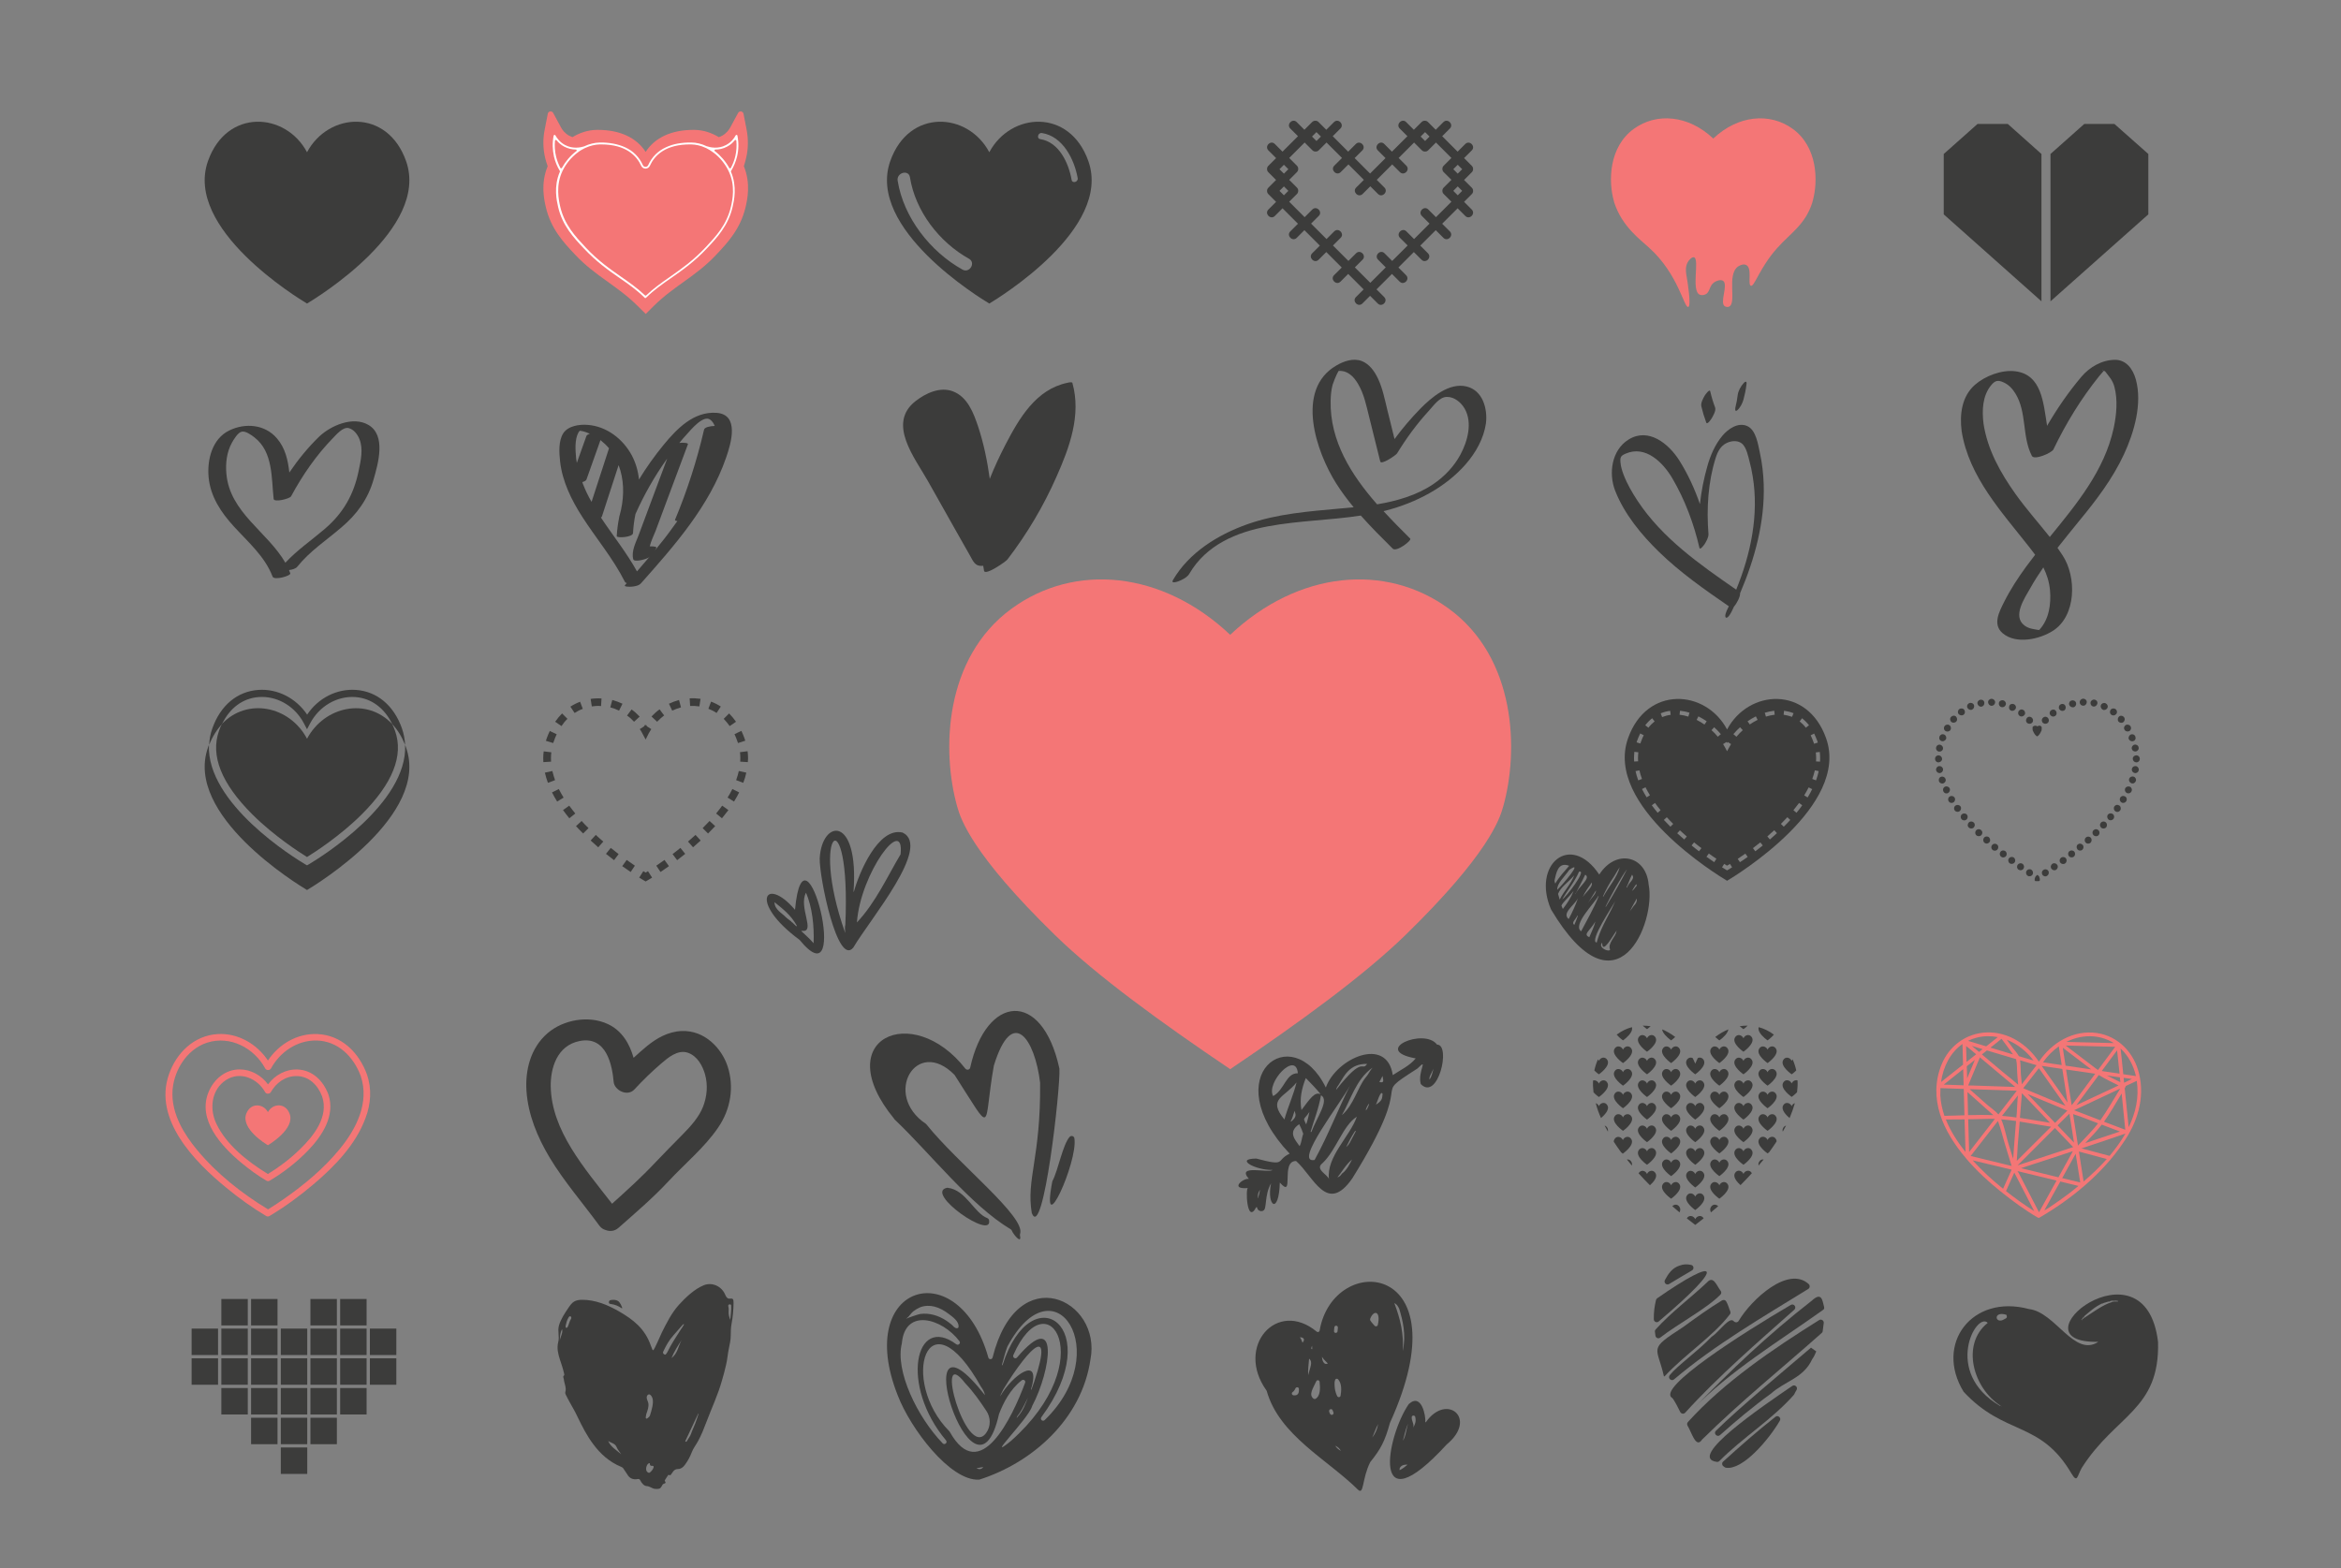 <?xml version="1.0" encoding="utf-8"?>
<!-- Generator: Adobe Illustrator 25.0.0, SVG Export Plug-In . SVG Version: 6.00 Build 0)  -->
<svg version="1.1" id="katman_1" xmlns="http://www.w3.org/2000/svg" xmlns:xlink="http://www.w3.org/1999/xlink" x="0px" y="0px"
	 width="2000px" height="1340px" viewBox="0 0 2000 1340" style="enable-background:new 0 0 2000 1340;" xml:space="preserve">
<rect x="0" y="0" width="2000" height="1340" fill="#808080" stroke="none"/>
<style type="text/css">
	.st0{fill:#F47676;}
	.st1{fill:#FFFFFF;}
	.st2{fill:#3C3C3B;}
</style>
<g id="katman_9">
	<path class="st0" d="M1237.7,520.1c-53.9-39.3-128.6-32.4-186.7,22.4c-58-54.8-132.8-61.7-186.7-22.4
		c-57.9,42.2-59.9,121.9-46.5,169.3c3,10.7,12.7,40.6,83.4,109.6c35.7,34.9,91.1,75.1,149.8,114.7c58.7-39.6,114-79.8,149.8-114.7
		c70.7-69,80.4-98.9,83.4-109.6C1297.6,642,1295.6,562.3,1237.7,520.1z"/>
	<g>
		<path class="st0" d="M637.4,135.2c1.9-7.8,2-16.2,0.5-24.2l-2.7-13.8c-0.5-2.3-3.5-2.7-4.6-0.7l-6.7,12.4c-1.2,2.1-3.3,5.1-7,7.1
			c-0.9,0.5-1.9,0.9-2.8,1.2c-6.1-3.7-13.1-6.1-20.7-6.2c-0.4,0-0.7,0-1.1,0c-18.8,0-32.9,6.7-40.7,18.8
			c-7.8-12.1-21.9-18.8-40.7-18.8c-0.4,0-0.7,0-1.1,0c-7.6,0.1-14.6,2.5-20.7,6.2c-0.9-0.3-1.8-0.7-2.8-1.2c-3.7-2-5.9-5-7-7.1
			l-6.7-12.4c-1.1-2-4.2-1.6-4.6,0.7l-2.7,13.8c-1.6,8-1.4,16.4,0.5,24.2c0.6,2.3,1.2,4.6,2.1,6.8c-6.2,15-3,28.8-1.6,34.9
			c4.3,18.7,15.3,30.4,25,40.7c17.6,18.7,35.6,26.1,53.6,44l6.8,6.7l6.7-6.7c18-17.8,36-25.2,53.6-44c9.7-10.3,20.6-22,25-40.7
			c1.4-6.1,4.6-19.9-1.5-34.9C636.2,139.8,636.9,137.5,637.4,135.2z"/>
		<g>
			<path class="st1" d="M630,115.9L630,115.9c-0.1-0.7-1.1-0.9-1.5-0.2l0,0c-1.3,2.5-3.8,5.9-8.2,8.2c-6.8,3.7-13.7,2-16.4,1.1
				c0,0-0.1,0-0.1,0c-4.3-2.1-8.8-3.2-13.3-3.2c-8.2-0.1-15.5,1.2-21.4,4c-7.1,3.2-12.2,8.4-15.3,15.3c-0.5,1.1-1.5,1.5-2.3,1.5
				s-1.8-0.4-2.3-1.5c-3.1-6.9-8.2-12.1-15.3-15.3c-6-2.7-13.2-4.1-21.4-4c-4.6,0.1-9.1,1.2-13.5,3.3c0,0,0,0,0,0
				c-2.8,0.9-9.6,2.4-16.3-1.2c-4.3-2.3-6.8-5.7-8.2-8.2l0,0c-0.3-0.7-1.3-0.5-1.5,0.2l0,0c-1.2,6-1,12.2,0.3,18
				c1,4.3,2.7,8.4,5,12.2c0.1,0.2,0.1,0.5,0,0.7c-5.5,12.7-2.7,24.7-1.5,30c3.7,16.1,13.4,26.4,22,35.5
				c10.8,11.5,20.9,18.6,30.7,25.4c7.5,5.2,14.5,10.1,21.1,16.6l0.2,0.2c0.3,0.3,0.8,0.3,1.1,0l0.2-0.2c6.6-6.5,13.6-11.4,21.1-16.6
				c9.7-6.8,19.8-13.8,30.7-25.4c8.6-9.1,18.3-19.5,22-35.5c1.2-5.3,4-17.3-1.4-30c-0.1-0.2-0.1-0.5,0.1-0.7c2.3-3.8,4-7.9,5.1-12.3
				C631.1,128,631.2,121.9,630,115.9z M475,133.5c-1-4.3-1.3-8.8-0.9-13.2c0.1-0.7,1-1,1.4-0.4c1.5,1.9,3.7,3.9,6.5,5.4
				c3.5,1.8,6.9,2.5,9.9,2.5c0.8,0,1.1,1,0.5,1.4c0,0,0,0-0.1,0c-5,3.8-9.2,8.8-12.2,14.2c-0.3,0.6-1.1,0.6-1.4,0
				C477.1,140.3,475.8,137,475,133.5z M480.1,145.8l-0.4,0.2c0.1-0.2,0.2-0.3,0.2-0.5C480.1,145.6,480.1,145.7,480.1,145.8z
				 M624.5,176.5c-3.6,15.7-13.2,25.8-21.6,34.8c-10.7,11.4-20.7,18.4-30.4,25.2c-7.2,5-14,9.8-20.4,15.9c-0.3,0.3-0.8,0.3-1.1,0
				c-6.4-6.1-13.2-10.9-20.4-15.9c-9.7-6.8-19.7-13.7-30.4-25.2c-8.4-9-18-19.1-21.6-34.8c-1.2-5.3-4.1-17.9,2.1-30.7
				c2.9-5.9,7.3-11.3,12.6-15.3c2-1.6,4.2-2.9,6.3-3.9c0,0,0,0,0,0c0.2-0.1,0.5-0.2,0.7-0.3c4-1.8,8.1-2.8,12.2-2.9c0.3,0,0.7,0,1,0
				c21.5,0,30.5,9.9,34.3,18.3c0.7,1.5,2.1,2.4,3.7,2.4c1.6,0,3-0.9,3.7-2.4c3.8-8.5,13-18.6,35.2-18.3c4.1,0.1,8.3,1,12.3,2.9
				c0.2,0.1,0.3,0.2,0.5,0.2c2.2,1.1,4.4,2.4,6.5,4c5.3,4,9.7,9.5,12.6,15.3C628.6,158.6,625.7,171.1,624.5,176.5z M628.2,133.5
				c-0.8,3.5-2.1,6.8-3.8,10c-0.3,0.6-1.1,0.5-1.4,0c-3-5.5-7.3-10.5-12.2-14.3c0,0,0,0-0.1,0c-0.6-0.5-0.3-1.4,0.5-1.4
				c3,0,6.5-0.6,10-2.5c2.9-1.5,5-3.5,6.5-5.4c0.5-0.6,1.3-0.3,1.4,0.4C629.5,124.7,629.2,129.2,628.2,133.5z"/>
			<path class="st1" d="M480.1,145.8l-0.4,0.2c0.1-0.2,0.2-0.3,0.2-0.5C480.1,145.6,480.1,145.7,480.1,145.8z"/>
			<path class="st1" d="M500.4,126.3c-0.2,0.1-0.4,0.2-0.7,0.3C499.9,126.4,500.1,126.3,500.4,126.3L500.4,126.3z"/>
		</g>
	</g>
	<path class="st0" d="M1531.7,110.2c-19.6-14.3-46.9-11.8-68,8.2c-21.1-20-48.4-22.5-68-8.2c-21.1,15.4-21.8,44.4-16.9,61.7
		c0.1,0.4,0.3,0.9,0.4,1.5c6.8,20.2,21.3,30.6,29.9,38.5c25,22.6,29.7,51.8,33.3,50.4c2.7-1.1-0.9-22.9-1.3-25.1
		c-0.7-4.1-1.8-9.7,1.4-14.1c0.2-0.3,2.9-3.9,4.8-3.2c4.9,1.6-2.7,28.5,4.8,31.9c2.1,1,4.6-0.1,4.8-0.2c4.2-1.8,3.2-7.5,7.7-10.4
		c1.8-1.2,5.4-2.6,7.5-1.2c4.7,3.3-3.4,19.1,1.6,21.8c1,0.5,2.3,0.7,3.4,0.3c7-2.9-2.2-27.1,7.7-34.3c1.9-1.4,5-2.4,7.1-1.3
		c5.3,2.7,1,16.6,3.9,17.7c3,1.2,7.6-15.6,22.5-32.2c11.7-13.1,23.7-19.8,29.9-38.5c0.2-0.6,0.3-1,0.4-1.5
		C1553.5,154.7,1552.8,125.6,1531.7,110.2z"/>
	<path class="st2" d="M319.2,409.6c3.8-13.3,10.9-37.6-4.5-46.5c-13.2-7.7-32.1,0.6-42,10c-9.5,9.2-18,19.6-25.5,30.7
		c-1.2-10.6-3.5-21-10.7-29.3c-10.3-11.9-27-13.3-40.7-6.6c-14.5,7.1-18.9,24.8-17.6,39.7c1.5,16.7,10.6,30.3,21.6,42.3
		c12.2,13.4,26.5,25.6,33.1,42.9c1.3,3.4,15.9-0.7,15.1-2.9c-0.3-0.9-0.7-1.8-1.1-2.7c2.6-0.4,5.7-1.1,7.1-2.9
		c10.6-13.3,24.9-22.6,37.7-33.6C305,439.4,314.4,426.5,319.2,409.6z M277.7,451.8c-11.3,9.7-23.8,18.2-33.9,29.1
		c-15.4-26.6-47.5-42.8-50.4-76.1c-0.8-9,0.3-18.4,4.7-26.4c1.5-2.7,5.1-8.8,8.4-9.5c3.3-0.8,8.5,3,10.9,4.9
		c16,12.4,14.4,34.6,16.4,52.6c0.3,3.1,13.8-0.1,14.9-2.3c9.7-18,21.5-35.1,35.8-49.8c3-3.1,8.5-9.5,13.2-8.5c4.5,1,7.8,5.5,9.4,9.5
		c3.4,8.6,1.1,18.4-0.7,27.1C302.3,422.5,293.3,438.4,277.7,451.8z"/>
	<path class="st2" d="M1253,330.3c-14.9-3.7-30.2,9.4-39.7,19.1c-7.9,8.1-15.2,16.7-21.9,25.8c-2.1-8.4-4.1-16.7-6.2-25.1
		c-2.2-9-4-18.3-8-26.7c-2.9-6.1-7.3-12.4-13.9-14.9c-7.3-2.7-15.4,0.2-21.7,3.9c-35.4,20.7-17,74,0,100.8
		c4.5,7.1,9.5,13.8,14.9,20.3c-3.6,0.4-7.2,0.7-10.8,1c-27.1,2.5-54.4,4.4-80.3,13.6c-25,8.9-49.7,24.2-63.3,47.6
		c-1.8,3.1,2.8,1.7,4.3,1.2c3.1-1.1,8-3.5,9.7-6.6c14.4-24.6,40.2-35.5,67.2-40.5c26.2-4.9,53-5.2,79.3-9.2
		c8.7,9.8,18,19.1,27.3,28.3c3.1,3.1,16.4-7,14.9-8.6c-7.5-7.5-15.3-15.3-22.8-23.5c0.7-0.2,1.4-0.3,2.1-0.5
		c25.4-6.6,50.9-19.7,68.3-39.8c8.5-9.8,15.2-21.8,17.1-34.7C1271,349.3,1266.8,333.7,1253,330.3z M1145,315.7
		c-0.3,0.2-0.7,0.4-1,0.6C1144.4,315.8,1144.8,315.5,1145,315.7z M1247.7,388.5c-5.5,10.2-13.7,18.8-23.3,25.3
		c-14.3,9.6-30.9,14.3-47.9,17.2c-22.1-25.2-40.4-54.1-39.7-88.5c0.1-4.6,0.5-9.2,1.7-13.7c0.3-1,3.1-8.7,5.1-11.8
		c1-0.1,2-0.1,3.1,0.1c2.3,0.3,4.5,1.3,6.3,2.6c3.1,2.1,5.4,5.3,7.3,8.5c5.1,8.6,7,18.5,9.4,28c3.2,12.7,6.3,25.5,9.5,38.2
		c0.8,3.2,13.5-5.4,14.4-7c7.9-12.9,16.8-25.1,27-36.2c4-4.3,9.1-12,15.5-12c6.5-0.1,12.1,4.7,15.2,10
		C1258.2,361.2,1253.8,377.1,1247.7,388.5z"/>
	<path class="st2" d="M916.2,327.3c-0.3-1.2-3.8-0.3-4.1-0.2c-27.1,5.5-41.5,30.6-53.2,53.1c-4.9,9.5-9.4,19.1-13.3,29
		c-2.1-15.1-5.1-30-9.9-44.5c-3.9-11.7-9.1-25.6-21.7-30.3c-10.9-4.1-23.1,1.6-31.7,8.3c-24.7,19.1-0.7,48.6,10.5,68.5
		c7.9,14,15.8,27.9,23.6,41.9c4.1,7.2,8.2,14.5,12.3,21.7c2.6,4.6,4.2,9.1,10.1,8.8c0.4,0,0.8-0.1,1.2-0.1c0.2,1.4,0.4,2.9,0.7,4.3
		c0.9,4.5,18.7-7.9,20-9.7c16.7-21.8,30.8-45.5,41.9-70.7C913.7,382.5,923.9,354.7,916.2,327.3z"/>
	<path class="st2" d="M612,352.8c-19.4-1.3-33.7,13.6-45,27.3c-7.7,9.4-14.8,19.3-21.1,29.7c-0.7-7.1-2.7-14.1-6.1-20.6
		c-7.5-14-21.5-24.9-37.7-26.1c-7-0.6-16.8,0.8-20.9,7.2c-4.2,6.6-3.5,16.6-2.7,24c1.9,17.1,9.7,33,18.9,47.3
		c12,18.7,26.5,35.7,36.5,55.7c0.3,0.5,0.9,0.9,1.6,1c-0.5,0.6-1,1.2-1.5,1.7c-1.5,1.7,4.9,1.4,5.3,1.4c2.6-0.2,6.5-0.8,8.3-2.9
		c28.7-32.3,58.5-66,72.8-107.6C624.5,379,632.1,354.1,612,352.8z M496.6,366.5c0.1,0.3-0.1,0.4-0.4,0.4
		C496.4,366.7,496.6,366.5,496.6,366.5z M494.3,369.4c0,0,0.5-0.7,1-1.3c1.1,0.2,2.4,0.3,3.3,0.6c1.8,0.5,3.6,1.2,5.3,2
		c-1.5,0.5-2.6,1.1-2.9,1.9l-8.2,23c-0.2-1.3-0.4-2.6-0.6-4C491.6,384.9,490.8,375.5,494.3,369.4z M497.8,413
		c-0.1-0.3-0.2-0.6-0.3-1c1.7-0.5,3.1-1.2,3.5-2.1l12-33.8c2.6,2.1,5.1,4.4,7.3,7c-5,15.3-9.9,30.5-14.9,45.8
		C502.4,423.8,499.9,418.5,497.8,413z M513.4,442.3c0.5-0.3,0.8-0.7,0.9-1.1c4.7-14.6,9.4-29.1,14.2-43.7c4.6,12,4.8,25.4,2.1,38
		c-0.4,1.4-0.7,2.8-1,4.1c-0.2,0.7-0.4,1.4-0.6,2.1c0,0.2,0,0.3,0,0.4c-1.1,5.3-1.8,10.7-2.1,16.1c-0.1,1.8,13.7,1,13.9-2.6
		c0.3-5.5,1-11,2.1-16.3c7.3-16.4,16.2-32.1,26.6-46.7c0.2-0.2,0.4-0.5,0.5-0.7c-5,13.4-10,26.8-15,40.2c-3.1,8.3-6.2,16.7-9.3,25
		c-2.4,6.4-6.5,13.8-4.7,20.8c0.8,3,11.6-0.2,13.1-1.4c0.4-0.3,0.7-0.6,1-0.9c-3.6,4.3-7.2,8.5-10.9,12.7
		C535.3,472.2,523.6,457.7,513.4,442.3z M559.6,470.3c0.4-0.7,0.8-1.4,1.2-2.2c0.4-0.9-2.5-1.3-5.7-1.2c1.1-4.6,3.4-9.1,5-13.2
		c3.1-8.3,6.2-16.7,9.3-25c6.1-16.3,12.2-32.6,18.3-49c0.5-1.2-3.5-1.6-7.3-1.2c2-2.5,4.1-4.9,6.3-7.3c3.6-4,14.1-16.8,20-12.6
		c1.9,1.4,3.1,3.3,3.9,5.4c-3.8,0.1-8.6,1-9.1,3.2c-6.1,26.3-14.4,52.1-24.8,77c-0.2,0.6,0.6,0.9,2,1.1c-1.2,1.7-2.4,3.4-3.7,5.1
		C570.1,457.3,564.9,463.9,559.6,470.3z"/>
	<g>
		<path class="st2" d="M1492.7,364.1c-7.8-3.5-16.4,2.5-21.2,8.3c-6.3,7.5-10.3,16.9-12.9,26.2c-3,10.5-5.1,21.3-6.3,32.2
			c-4.5-13.1-10.3-25.7-17.6-37.3c-8.9-14.1-26.2-28.5-43.3-17.9c-14.6,9-17.3,29-11.5,43.8c7.8,19.9,22.3,37.5,37.5,52.3
			c18.1,17.6,38.8,32.1,59.6,46.4c-0.3,0.6-0.6,1.3-0.9,1.9c-0.6,1.1-3.4,6.9-1.5,7.8c1.9,0.9,4.8-5.2,5.2-6
			c0.6-1.1,1.1-2.3,1.6-3.4c2.4-2.7,5.5-8.6,5.2-11.4c12.6-29.4,21.2-61.1,20.2-93.1c-0.3-8.9-1.3-17.9-3.2-26.6
			C1502,380.1,1500.4,367.5,1492.7,364.1z M1494.6,394c1.2,4.3,2.1,8.7,2.8,13.1c5.4,32.8-1.6,66.2-14.1,96.8
			c-31-21.4-63.1-43.9-84.2-75.8c-4.6-7-9-14.5-12-22.4c-1.3-3.4-2.4-7-2.7-10.7c-0.3-4.4,0.3-5.5,4.4-7.3c17.1-7.5,32,7.6,39.9,21
			c10.8,18.4,18.4,38.8,23.2,59.5c0.5,2.3,4-2.7,4.2-2.9c1.5-2.3,3.7-6.1,3.5-9c-1.7-21.6-0.4-44.3,6.2-65.1
			c1.7-5.3,4.2-10.2,9.5-12.7c4.3-2,9.9-2.4,13.5,1.1C1492.2,383.2,1493.4,389.5,1494.6,394z"/>
		<path class="st2" d="M1456.4,338.1c-1.4,2.4-3.5,6.2-2.9,9.1c1.1,4.7,2.5,9.3,4.2,13.9c0.9,2.3,4.3-3.1,4.7-3.7
			c1.2-2.1,3.8-6.5,2.9-9.1c-1.7-4.5-3.1-9.1-4.2-13.9C1460.5,332,1456.6,337.7,1456.4,338.1z"/>
		<path class="st2" d="M1491.7,326.3c-0.8-0.4-2,1-2.3,1.4c-2.2,2.5-4.4,6.4-4.8,9.8c-0.2,1.7-0.5,3.5-0.8,5.2
			c-0.1,0.8-0.3,1.5-0.5,2.3c-0.1,0.5-0.2,0.9-0.3,1.4c0,0.1-0.1,0.2-0.1,0.5c-0.3,1-1.3,5.8,1.3,3.7c2.5-2.1,4.5-6.1,5.3-9.1
			c1.1-4.1,2-8.3,2.5-12.5C1492.1,328.5,1492.5,326.7,1491.7,326.3z"/>
	</g>
	<path class="st2" d="M1814.6,388.2c8.7-18.8,15.8-43.3,10.1-64c-2.4-8.6-8-16.7-17.7-16.7c-11.2,0-21.8,6.2-28.8,14.5
		c-11,13-20.7,27.1-29.3,41.9c-3.2-20.1-4.7-43.7-27-46.6c-11.8-1.5-25.9,3.9-34.7,11.6c-11.3,10-13.1,25.3-11.3,39.5
		c6.2,39.4,34.7,69.6,58.3,99.8c1.6,2,3,3.9,4.5,5.9c-2.6,3.4-5.2,6.8-7.8,10.3c-6.9,9.5-13.4,19.4-18.7,30
		c-4.2,8.4-10.1,19.3-1.2,26.8c11.5,9.7,31.7,5.1,43-2.2c19.9-12.8,20.2-46,8.2-64.3c-1.4-2.2-2.9-4.3-4.4-6.5
		c6-7.7,12.3-15.3,18.4-22.9C1790.9,427.5,1804.9,409.1,1814.6,388.2z M1796.8,316.5c-0.4,0.2-0.7,0.1-0.8-0.5
		C1796,316.1,1796.3,316.3,1796.8,316.5z M1742.5,538.5C1742.8,538.2,1743.6,538.6,1742.5,538.5L1742.5,538.5z M1751.4,504.5
		c1,11.7-0.8,24.6-8.9,33.5c-0.1,0.1-0.3,0.2-0.5,0.4c-0.1,0-0.2,0-0.3,0c-4.4-0.8-8.6-1.1-12.3-4c-10.2-7.9,0.3-23.3,5.1-31.7
		c3.4-6.1,7.2-12,11.2-17.8C1748.6,490.8,1750.7,497,1751.4,504.5z M1722.1,422.4c-13-18.2-24.1-38-27.5-60.3
		c-1.4-11.2-1-23.9,6.6-33c3.4-4.1,5.9-4.5,10.8-2.2c4.3,2,7.5,5.5,9.9,9.5c9.9,16.2,5.4,36.5,14,53.2c2,4,17-2.6,18.4-5.5
		c10.7-22.3,23.7-43.6,39.3-62.9c1.2-1.5,2.6-2.9,3.8-4.4c0.5,0.2,1,0.5,1.1,0.6c3.4,4.5,6.3,7.3,7.9,13.1c3,11.2,1.8,24.1-0.6,35.3
		c-7.9,36.4-31.6,64.8-54.6,93.1C1741.5,446.7,1731.1,435,1722.1,422.4z"/>
	<g>
		<g>
			<path class="st2" d="M1731.8,613.4c1.2-1.2,3.1-1.2,4.3,0.2c1.2,1.3,1,3.3-0.3,4.3c-1.3,1-3.1,0.8-4.2-0.3
				C1730.6,616.4,1730.7,614.6,1731.8,613.4z"/>
		</g>
		<g>
			<path class="st2" d="M1724.7,607.6c0.5-0.7,1.2-1.1,1.9-1.3c0.8-0.1,1.6,0.1,2.3,0.6c0.7,0.5,1.1,1.3,1.2,2.1
				c0.1,0.8-0.1,1.6-0.7,2.2s-1.3,1-2,1.1c-0.7,0.1-1.5-0.1-2.1-0.6c-0.6-0.5-1-1.1-1.1-1.9C1724.1,609.1,1724.2,608.3,1724.7,607.6
				z"/>
		</g>
		<g>
			<path class="st2" d="M1716.6,603.3c0.6-1.6,2.4-2.2,4-1.5c1.6,0.8,2.2,2.7,1.3,4.1c-0.8,1.4-2.6,2-4,1.3
				C1716.6,606.6,1716,604.9,1716.6,603.3z"/>
		</g>
		<g>
			<path class="st2" d="M1707.7,600.8c0.3-1.7,1.9-2.7,3.7-2.3c1.7,0.4,2.7,2.2,2.2,3.7c-0.5,1.6-2.1,2.5-3.6,2.1
				C1708.4,604,1707.5,602.4,1707.7,600.8z"/>
		</g>
		<g>
			<path class="st2" d="M1698.5,600.2c-0.1-1.7,1.3-3,3.1-3c1.8,0.1,3.1,1.6,2.9,3.2c-0.2,1.7-1.6,2.8-3.1,2.8
				C1699.9,603.1,1698.6,601.8,1698.5,600.2z"/>
		</g>
		<g>
			<path class="st2" d="M1689.5,601.6c-0.5-1.6,0.6-3.2,2.3-3.6c1.8-0.3,3.4,0.8,3.5,2.5c0.2,1.7-0.9,3.1-2.4,3.4
				C1691.5,604.2,1689.9,603.1,1689.5,601.6z"/>
		</g>
		<g>
			<path class="st2" d="M1680.9,605c-0.8-1.5-0.2-3.3,1.5-4.1c1.6-0.7,3.5,0.1,4,1.6c0.6,1.6-0.2,3.2-1.5,3.9
				C1683.5,607.1,1681.7,606.4,1680.9,605z"/>
		</g>
		<g>
			<path class="st2" d="M1673.4,610.3c-1.1-1.2-0.9-3.2,0.5-4.3c1.5-1,3.4-0.7,4.3,0.7c0.9,1.4,0.6,3.2-0.6,4.1
				C1676.4,611.7,1674.5,611.5,1673.4,610.3z"/>
		</g>
		<g>
			<path class="st2" d="M1667.2,617c-0.7-0.5-1-1.2-1.1-2c-0.1-0.8,0.1-1.6,0.7-2.3c1.2-1.3,3.1-1.5,4.3-0.3c1.1,1.2,1.3,3,0.2,4.2
				c-0.5,0.6-1.2,0.9-2,1C1668.6,617.7,1667.8,617.5,1667.2,617z"/>
		</g>
		<g>
			<path class="st2" d="M1662.3,624.8c-1.5-0.7-2-2.6-1.1-4.1c0.9-1.5,2.8-1.9,4.2-1c1.4,0.9,1.7,2.7,1,4
				C1665.6,625.1,1663.7,625.6,1662.3,624.8z"/>
		</g>
		<g>
			<path class="st2" d="M1658.7,633.3c-0.8-0.3-1.4-0.8-1.7-1.5c-0.3-0.7-0.3-1.6,0-2.4c0.3-0.8,0.9-1.4,1.6-1.7
				c0.7-0.3,1.6-0.3,2.3,0c0.8,0.3,1.3,0.9,1.6,1.6c0.3,0.7,0.4,1.5,0.1,2.2c-0.3,0.7-0.9,1.3-1.6,1.6
				C1660.3,633.5,1659.5,633.6,1658.7,633.3z"/>
		</g>
		<g>
			<path class="st2" d="M1656.6,642.3c-0.8-0.1-1.5-0.5-2-1.2c-0.5-0.6-0.7-1.5-0.5-2.3c0.3-1.7,2-2.8,3.6-2.3
				c1.6,0.4,2.5,2,2.3,3.5C1659.7,641.4,1658.3,642.5,1656.6,642.3z"/>
		</g>
		<g>
			<path class="st2" d="M1656.3,651.5c-1.7,0.1-3.1-1.2-3.1-3c0-1.8,1.4-3.1,3.1-3c1.6,0.1,2.9,1.5,2.9,3
				C1659.3,650,1658,651.3,1656.3,651.5z"/>
		</g>
		<g>
			<path class="st2" d="M1657.7,660.6c-1.6,0.4-3.3-0.7-3.6-2.4c-0.3-1.7,0.9-3.3,2.5-3.5c1.6-0.2,3.1,0.9,3.4,2.4
				C1660.3,658.6,1659.3,660.2,1657.7,660.6z"/>
		</g>
		<g>
			<path class="st2" d="M1660.4,669.4c-1.6,0.6-3.3-0.2-3.9-1.8c-0.5-1.7,0.3-3.4,1.9-3.8c1.6-0.5,3.3,0.4,3.7,1.9
				C1662.8,667.1,1661.9,668.7,1660.4,669.4z"/>
		</g>
		<g>
			<path class="st2" d="M1664.3,677.7c-1.5,0.8-3.3,0.2-4-1.4c-0.8-1.5-0.1-3.4,1.4-4c1.5-0.7,3.2,0,4,1.4
				C1666.3,675.2,1665.7,676.9,1664.3,677.7z"/>
		</g>
		<g>
			<path class="st2" d="M1668.9,685.7c-1.4,0.9-3.3,0.5-4.1-1c-0.9-1.5-0.4-3.3,1-4.1c1.4-0.8,3.2-0.3,4.1,1
				C1670.7,682.9,1670.3,684.8,1668.9,685.7z"/>
		</g>
		<g>
			<path class="st2" d="M1674.2,693.2c-1.3,1-3.2,0.7-4.2-0.6c-1-1.4-0.7-3.3,0.7-4.2c1.4-0.9,3.2-0.6,4.2,0.7
				C1675.8,690.3,1675.5,692.2,1674.2,693.2z"/>
		</g>
		<g>
			<path class="st2" d="M1680,700.4c-1.3,1.1-3.2,0.9-4.2-0.4c-1.1-1.3-0.9-3.2,0.4-4.2c1.3-1,3.2-0.8,4.2,0.4
				C1681.4,697.4,1681.3,699.3,1680,700.4z"/>
		</g>
		<g>
			<path class="st2" d="M1686.2,707.2c-1.2,1.2-3.1,1.1-4.3-0.1c-1.2-1.2-1-3.2,0.2-4.3c1.2-1.1,3.1-1,4.2,0.2
				C1687.5,704.1,1687.4,706,1686.2,707.2z"/>
		</g>
		<g>
			<path class="st2" d="M1692.7,713.7c-1.1,1.2-3.1,1.2-4.3,0.1c-1.2-1.2-1.2-3.1,0-4.3c1.2-1.2,3.1-1.2,4.2,0
				C1693.9,710.6,1693.9,712.5,1692.7,713.7z"/>
		</g>
		<g>
			<path class="st2" d="M1699.5,719.9c-1.1,1.2-3,1.4-4.2,0.2c-1.2-1.1-1.3-3-0.2-4.3c1.1-1.2,3-1.3,4.2-0.2
				C1700.5,716.8,1700.6,718.7,1699.5,719.9z"/>
		</g>
		<g>
			<path class="st2" d="M1706.5,725.9c-1,1.3-2.9,1.5-4.2,0.4c-1.3-1.1-1.4-3-0.3-4.2c1.1-1.3,3-1.4,4.2-0.3
				C1707.4,722.7,1707.6,724.6,1706.5,725.9z"/>
		</g>
		<g>
			<path class="st2" d="M1713.8,731.6c-1,1.3-2.9,1.6-4.2,0.5c-1.3-1-1.5-2.9-0.5-4.2c1-1.3,2.9-1.5,4.2-0.5
				C1714.5,728.4,1714.8,730.3,1713.8,731.6z"/>
		</g>
		<g>
			<path class="st2" d="M1721.1,737.1c-1,1.3-2.9,1.6-4.2,0.6c-1.3-1-1.6-2.9-0.6-4.2c1-1.3,2.9-1.6,4.2-0.6
				C1721.8,733.9,1722.1,735.8,1721.1,737.1z"/>
		</g>
		<g>
			<path class="st2" d="M1728.7,742.4c-0.9,1.4-2.8,1.7-4.2,0.8c-1.4-0.9-1.7-2.8-0.7-4.2c1-1.4,2.8-1.7,4.2-0.7
				C1729.3,739.2,1729.6,741.1,1728.7,742.4z"/>
		</g>
		<g>
			<path class="st2" d="M1736.4,747.5c-0.9,1.4-2.8,1.8-4.1,0.9c-1.4-0.9-1.8-2.8-0.9-4.2c0.9-1.4,2.8-1.8,4.1-0.9
				C1736.9,744.2,1737.3,746.1,1736.4,747.5z"/>
		</g>
		<g>
			<path class="st2" d="M1749.9,744.2c0.9,1.4,0.5,3.2-0.9,4.2s-3.3,0.5-4.1-0.9c-0.9-1.4-0.5-3.2,0.9-4.1S1749,742.8,1749.9,744.2z
				"/>
		</g>
		<g>
			<path class="st2" d="M1757.5,739c1,1.3,0.6,3.2-0.7,4.2c-1.4,1-3.2,0.6-4.2-0.8s-0.6-3.2,0.8-4.2
				C1754.7,737.3,1756.6,737.7,1757.5,739z"/>
		</g>
		<g>
			<path class="st2" d="M1765,733.6c1,1.3,0.7,3.2-0.6,4.2c-1.3,1-3.2,0.7-4.2-0.6s-0.7-3.2,0.6-4.2
				C1762.1,732,1764,732.2,1765,733.6z"/>
		</g>
		<g>
			<path class="st2" d="M1772.2,727.9c1,1.3,0.8,3.2-0.5,4.2c-1.3,1-3.2,0.8-4.2-0.5c-1-1.3-0.8-3.2,0.5-4.2
				C1769.3,726.4,1771.2,726.6,1772.2,727.9z"/>
		</g>
		<g>
			<path class="st2" d="M1779.3,722c1.1,1.3,0.9,3.1-0.3,4.2c-1.3,1.1-3.2,0.9-4.2-0.4c-1-1.3-0.9-3.2,0.4-4.2
				C1776.4,720.6,1778.2,720.8,1779.3,722z"/>
		</g>
		<g>
			<path class="st2" d="M1786.2,715.9c1.1,1.2,1,3.1-0.2,4.3c-1.2,1.1-3.2,1-4.2-0.2c-1.1-1.2-1-3.1,0.2-4.2
				C1783.2,714.6,1785.1,714.7,1786.2,715.9z"/>
		</g>
		<g>
			<path class="st2" d="M1792.8,709.5c1.2,1.2,1.2,3.1,0,4.3c-1.2,1.2-3.1,1.1-4.3-0.1c-1.1-1.2-1.1-3.1,0.1-4.2
				C1789.8,708.3,1791.6,708.3,1792.8,709.5z"/>
		</g>
		<g>
			<path class="st2" d="M1799.1,702.8c1.2,1.1,1.3,3,0.2,4.3c-1.1,1.2-3.1,1.3-4.3,0.1c-1.2-1.2-1.2-3-0.1-4.2
				C1796,701.8,1797.9,701.7,1799.1,702.8z"/>
		</g>
		<g>
			<path class="st2" d="M1805.1,695.7c1.3,1,1.5,2.9,0.4,4.2c-1.1,1.3-3,1.5-4.2,0.4c-1.2-1.1-1.4-3-0.4-4.2
				C1801.9,694.9,1803.8,694.7,1805.1,695.7z"/>
		</g>
		<g>
			<path class="st2" d="M1810.6,688.4c1.4,0.9,1.7,2.8,0.7,4.2c-1,1.4-2.9,1.7-4.2,0.6c-1.3-1-1.6-2.9-0.6-4.2
				C1807.4,687.7,1809.2,687.4,1810.6,688.4z"/>
		</g>
		<g>
			<path class="st2" d="M1815.5,680.6c1.5,0.8,1.9,2.7,1,4.1c-0.9,1.5-2.8,1.9-4.1,1c-1.4-0.9-1.8-2.7-1-4.1
				C1812.2,680.2,1814.1,679.8,1815.5,680.6z"/>
		</g>
		<g>
			<path class="st2" d="M1819.6,672.3c1.5,0.6,2.2,2.5,1.4,4c-0.7,1.6-2.6,2.1-4,1.4c-1.5-0.8-2-2.5-1.4-4
				C1816.4,672.3,1818.1,671.7,1819.6,672.3z"/>
		</g>
		<g>
			<path class="st2" d="M1822.8,663.7c1.6,0.5,2.5,2.2,1.9,3.8c-0.6,1.6-2.3,2.5-3.9,1.8c-1.5-0.6-2.3-2.3-1.8-3.8
				C1819.5,664.1,1821.2,663.2,1822.8,663.7z"/>
		</g>
		<g>
			<path class="st2" d="M1824.7,654.7c1.6,0.2,2.8,1.8,2.5,3.5c-0.3,1.7-2,2.8-3.6,2.4c-1.6-0.4-2.6-1.9-2.3-3.5
				C1821.6,655.6,1823,654.5,1824.7,654.7z"/>
		</g>
		<g>
			<path class="st2" d="M1825,645.5c1.7-0.1,3.1,1.2,3.1,3c0,1.8-1.4,3.1-3.1,3c-1.6-0.1-2.9-1.5-2.9-3
				C1822,646.9,1823.3,645.6,1825,645.5z"/>
		</g>
		<g>
			<path class="st2" d="M1823.5,636.4c1.6-0.4,3.3,0.6,3.6,2.3c0.2,0.9,0,1.7-0.5,2.3c-0.5,0.6-1.2,1.1-2,1.2
				c-1.7,0.2-3.1-0.9-3.4-2.4C1821,638.4,1821.9,636.8,1823.5,636.4z"/>
		</g>
		<g>
			<path class="st2" d="M1820.4,627.7c0.8-0.3,1.6-0.3,2.3,0c0.7,0.3,1.3,0.9,1.6,1.7c0.3,0.8,0.3,1.7,0,2.4
				c-0.3,0.7-0.9,1.3-1.7,1.5c-0.8,0.3-1.6,0.2-2.3-0.1c-0.7-0.3-1.3-0.9-1.6-1.6c-0.3-0.7-0.2-1.5,0.1-2.2
				C1819.1,628.7,1819.6,628.1,1820.4,627.7z"/>
		</g>
		<g>
			<path class="st2" d="M1816,619.7c1.3-0.9,3.3-0.5,4.2,1c0.9,1.5,0.3,3.4-1.1,4.1c-1.5,0.7-3.3,0.2-4-1.1
				C1814.2,622.4,1814.6,620.6,1816,619.7z"/>
		</g>
		<g>
			<path class="st2" d="M1810.2,612.5c1.2-1.2,3.1-1.1,4.3,0.3c0.6,0.6,0.8,1.5,0.7,2.3c-0.1,0.8-0.5,1.5-1.1,2s-1.5,0.7-2.2,0.6
				c-0.7-0.1-1.4-0.4-2-1C1809,615.5,1809.1,613.6,1810.2,612.5z"/>
		</g>
		<g>
			<path class="st2" d="M1803.1,606.7c0.9-1.4,2.8-1.7,4.3-0.7c1.4,1.1,1.6,3.1,0.5,4.3s-3,1.5-4.1,0.5
				C1802.5,609.9,1802.2,608.1,1803.1,606.7z"/>
		</g>
		<g>
			<path class="st2" d="M1794.9,602.6c0.5-1.5,2.4-2.3,4-1.6c1.6,0.8,2.3,2.6,1.5,4.1c-0.8,1.4-2.6,2.1-3.9,1.4
				C1795.1,605.8,1794.3,604.1,1794.9,602.6z"/>
		</g>
		<g>
			<path class="st2" d="M1786,600.4c0.2-1.6,1.8-2.8,3.5-2.5c1.8,0.4,2.8,2,2.3,3.6c-0.5,1.6-2,2.6-3.5,2.3
				C1786.9,603.5,1785.8,602.1,1786,600.4z"/>
		</g>
		<g>
			<path class="st2" d="M1776.8,600.3c-0.2-1.6,1.1-3.1,2.9-3.2c1.8,0,3.2,1.3,3.1,3c-0.1,1.6-1.4,3-2.9,3
				C1778.3,603.2,1776.9,602,1776.8,600.3z"/>
		</g>
		<g>
			<path class="st2" d="M1767.8,602.3c-0.5-1.6,0.4-3.3,2.2-3.7c1.7-0.4,3.4,0.6,3.7,2.3c0.3,1.6-0.7,3.2-2.2,3.5
				C1769.9,604.7,1768.3,603.8,1767.8,602.3z"/>
		</g>
		<g>
			<path class="st2" d="M1759.3,606c-0.8-1.4-0.3-3.3,1.3-4.1c1.6-0.8,3.4-0.1,4,1.5c0.6,1.5,0,3.3-1.4,3.9
				C1761.9,607.9,1760.2,607.4,1759.3,606z"/>
		</g>
		<g>
			<path class="st2" d="M1751.8,611.3c-0.5-0.6-0.8-1.4-0.7-2.2c0.1-0.8,0.5-1.6,1.2-2.1c0.7-0.5,1.5-0.7,2.3-0.6
				c0.8,0.1,1.5,0.6,1.9,1.3c0.5,0.7,0.6,1.5,0.5,2.2c-0.1,0.8-0.5,1.4-1.1,1.9c-0.6,0.4-1.4,0.6-2.1,0.6
				C1753.1,612.2,1752.4,611.9,1751.8,611.3z"/>
		</g>
		<g>
			<path class="st2" d="M1745.5,617.9c-1.3-1-1.5-3-0.3-4.3c1.2-1.4,3.1-1.4,4.3-0.2c1.2,1.2,1.2,3,0.2,4.2
				C1748.6,618.7,1746.8,618.9,1745.5,617.9z"/>
		</g>
		<g>
			<path class="st2" d="M1742.2,749.2l-0.2-0.3l-0.2-0.2l-0.2-0.2l-0.2-0.2l-0.2-0.2l-0.2-0.2l-0.2-0.1l-0.1-0.1l-0.1,0l0,0l0,0h0
				l0,0l0,0l0,0c0,0,0,0,0,0c0,0,0,0,0,0l0,0l0,0l0,0h0l0,0l0,0l-0.1,0l-0.1,0.1l-0.2,0.1l-0.2,0.2l-0.2,0.2l-0.2,0.2l-0.2,0.2
				l-0.2,0.2l-0.2,0.3l-0.2,0.3l-0.1,0.3l-0.1,0.3l-0.1,0.3l-0.1,0.3l-0.1,0.3l0,0.2l0,0.2v0.1l0,0.1l0,0.1l0,0.1l0,0.1l0,0.1l0,0.1
				l0,0.1l0,0.1l0,0.1l0.1,0.1l0.1,0.1l0.1,0.1l0.1,0.1l0.1,0.1l0.1,0.1l0.1,0l0.1,0l0.1,0l0.1,0l0.1,0l0.1,0h0.1l0.1,0l0.1,0l0.1,0
				l0.1,0l0.1,0l0.1,0l0.1,0l0.1,0l0.1-0.1l0.1,0.1l0.1,0l0.1,0l0.1,0l0.1,0l0.1,0l0.1,0l0.1,0l0.1,0h0.1l0.1,0l0.1,0l0.1,0l0.1,0
				l0.1,0l0.1,0l0.1-0.1l0.1-0.1l0.1-0.1l0.1-0.1l0.1-0.1l0.1-0.1l0-0.1l0-0.1l0-0.1l0-0.1l0-0.1l0-0.1l0-0.1l0-0.1l0-0.1v-0.1
				l0-0.2l0-0.2l-0.1-0.3l-0.1-0.3l-0.1-0.3l-0.1-0.3l-0.1-0.3L1742.2,749.2z"/>
		</g>
		<g>
			<path class="st2" d="M1737.7,620.5l0.1-0.1l0.1-0.1l0.1-0.1l0.1,0l0.2,0l0.2,0h0.2l0.2,0l0.2,0l0.2,0l0.2,0l0.2,0.1l0.2,0.1
				l0.2,0.1l0.2,0.1l0.1,0.1l0,0l0,0l0,0h0l0,0l0,0c0.2,0,0.1,0,0.2,0c0.2,0,0.1,0,0.2,0l0,0l0,0h0l0,0l0,0l0,0l0.1-0.1l0.2-0.1
				l0.2-0.1l0.2-0.1l0.2-0.1l0.2,0l0.2,0l0.2,0l0.2,0h0.2l0.2,0l0.2,0l0.1,0l0.1,0.1l0.1,0.1l0.1,0.1l0.1,0.1l0.1,0.1l0.1,0.1
				l0.1,0.1l0.1,0.1l0.1,0.1l0.1,0.1l0.1,0.2l0,0.2l0,0.2l0,0.2l0,0.2l0,0.2l0,0.2v0.2l0,0.2l0,0.2l0,0.2l-0.1,0.4l0,0.2l0,0.2
				l-0.1,0.2l-0.1,0.2l-0.1,0.2l-0.1,0.2l-0.1,0.2l-0.1,0.2l-0.1,0.2l-0.1,0.2l-0.1,0.2l-0.1,0.2c-0.1,0.2-0.2,0.3-0.3,0.5l-0.3,0.5
				l-0.3,0.4l-0.3,0.4l-0.2,0.2l-0.2,0.2l-0.2,0.2l-0.2,0.2l-0.2,0.2l-0.2,0.1l-0.2,0.1l-0.2,0.1l-0.2-0.1l-0.2-0.1l-0.2-0.1
				l-0.2-0.2l-0.2-0.2l-0.2-0.2l-0.2-0.2l-0.2-0.2l-0.3-0.4l-0.3-0.4l-0.3-0.5c-0.1-0.2-0.2-0.3-0.3-0.5l-0.1-0.2l-0.1-0.2l-0.1-0.2
				l-0.1-0.2l-0.1-0.2l-0.1-0.2l-0.1-0.2l-0.1-0.2l-0.1-0.2l-0.1-0.2l0-0.2l0-0.2l-0.1-0.4l0-0.2l0-0.2l0-0.2v-0.2l0-0.2l0-0.2
				l0-0.2l0-0.2l0-0.2l0-0.2l0.1-0.2l0.1-0.1l0.1-0.1l0.1-0.1l0.1-0.1l0.1-0.1l0.1-0.1L1737.7,620.5z"/>
		</g>
	</g>
	<path class="st2" d="M1258.5,163.3c0-0.1,0-0.1,0-0.2c0,0,0-0.1,0-0.1c0-0.9-0.3-1.8-1.1-2.6c-2.2-2.2-4.4-4.4-6.6-6.6
		c2.2-2.2,4.4-4.4,6.6-6.6c0.8-0.8,1.1-1.7,1.1-2.6c0-0.1,0-0.1,0-0.2c0,0,0-0.1,0-0.1c0-0.9-0.3-1.8-1.1-2.6
		c-2.2-2.2-4.4-4.4-6.6-6.6c2.2-2.2,4.4-4.4,6.6-6.6c3.5-3.5-1.9-9-5.5-5.5c-2.2,2.2-4.4,4.4-6.6,6.6c-2.2-2.2-4.4-4.4-6.6-6.6
		c-2.2-2.2-4.4-4.4-6.6-6.6c2.2-2.2,4.4-4.4,6.6-6.6c3.5-3.5-1.9-9-5.5-5.5c-2.2,2.2-4.4,4.4-6.6,6.6c-2.2-2.2-4.4-4.4-6.6-6.6
		c-0.8-0.8-1.7-1.1-2.6-1.1c-0.1,0-0.1,0-0.2,0c0,0-0.1,0-0.1,0c-0.9,0-1.8,0.3-2.6,1.1c-2.2,2.2-4.4,4.4-6.6,6.6
		c-2.2-2.2-4.4-4.4-6.6-6.6c-3.5-3.5-9,1.9-5.5,5.5c2.2,2.2,4.4,4.4,6.6,6.6c-2.2,2.2-4.4,4.4-6.6,6.6c-2.2,2.2-4.4,4.4-6.6,6.6
		c-2.2-2.2-4.4-4.4-6.6-6.6c-3.5-3.5-9,1.9-5.5,5.5c2.2,2.2,4.4,4.4,6.6,6.6c-2.2,2.2-4.4,4.4-6.6,6.6c-2.2,2.2-4.4,4.4-6.6,6.6
		c-2.2-2.2-4.4-4.4-6.6-6.6c-2.2-2.2-4.4-4.4-6.6-6.6c2.2-2.2,4.4-4.4,6.6-6.6c3.5-3.5-1.9-9-5.5-5.5c-2.2,2.2-4.4,4.4-6.6,6.6
		c-2.2-2.2-4.4-4.4-6.6-6.6c-2.2-2.2-4.4-4.4-6.6-6.6c2.2-2.2,4.4-4.4,6.6-6.6c3.5-3.5-1.9-9-5.5-5.5c-2.2,2.2-4.4,4.4-6.6,6.6
		c-2.2-2.2-4.4-4.4-6.6-6.6c-0.8-0.8-1.7-1.1-2.6-1.1c-0.1,0-0.1,0-0.2,0c0,0-0.1,0-0.1,0c-0.9,0-1.8,0.3-2.6,1.1
		c-2.2,2.2-4.4,4.4-6.6,6.6c-2.2-2.2-4.4-4.4-6.6-6.6c-3.5-3.5-9,1.9-5.5,5.5c2.2,2.2,4.4,4.4,6.6,6.6c-2.2,2.2-4.4,4.4-6.6,6.6
		c-2.2,2.2-4.4,4.4-6.6,6.6c-2.2-2.2-4.4-4.4-6.6-6.6c-3.5-3.5-9,1.9-5.5,5.5c2.2,2.2,4.4,4.4,6.6,6.6c-2.2,2.2-4.4,4.4-6.6,6.6
		c-0.8,0.8-1.1,1.7-1.1,2.6c0,0.1,0,0.1,0,0.2c0,0,0,0.1,0,0.1c0,0.9,0.3,1.8,1.1,2.6c2.2,2.2,4.4,4.4,6.6,6.6
		c-2.2,2.2-4.4,4.4-6.6,6.6c-0.8,0.8-1.1,1.7-1.1,2.6c0,0.1,0,0.1,0,0.2c0,0,0,0.1,0,0.1c0,0.9,0.3,1.8,1.1,2.6
		c2.2,2.2,4.4,4.4,6.6,6.6c-2.2,2.2-4.4,4.4-6.6,6.6c-3.5,3.5,1.9,9,5.5,5.5c2.2-2.2,4.4-4.4,6.6-6.6c2.2,2.2,4.4,4.4,6.6,6.6
		c2.2,2.2,4.4,4.4,6.6,6.6c-2.2,2.2-4.4,4.4-6.6,6.6c-3.5,3.5,1.9,9,5.5,5.5c2.2-2.2,4.4-4.4,6.6-6.6c2.2,2.2,4.4,4.4,6.6,6.6
		c2.2,2.2,4.4,4.4,6.6,6.6c-2.2,2.2-4.4,4.4-6.6,6.6c-3.5,3.5,1.9,9,5.5,5.5c2.2-2.2,4.4-4.4,6.6-6.6c2.2,2.2,4.4,4.4,6.6,6.6
		c2.2,2.2,4.4,4.4,6.6,6.6c-2.2,2.2-4.4,4.4-6.6,6.6c-3.5,3.5,1.9,9,5.5,5.5c2.2-2.2,4.4-4.4,6.6-6.6c2.2,2.2,4.4,4.4,6.6,6.6
		c2.2,2.2,4.4,4.4,6.6,6.6c-2.2,2.2-4.4,4.4-6.6,6.6c-3.5,3.5,1.9,9,5.5,5.5c2.2-2.2,4.4-4.4,6.6-6.6c2.2,2.2,4.4,4.4,6.6,6.6
		c3.5,3.5,9-1.9,5.5-5.5c-2.2-2.2-4.4-4.4-6.6-6.6c2.2-2.2,4.4-4.4,6.6-6.6c2.2-2.2,4.4-4.4,6.6-6.6c2.2,2.2,4.4,4.4,6.6,6.6
		c3.5,3.5,9-1.9,5.5-5.5c-2.2-2.2-4.4-4.4-6.6-6.6c2.2-2.2,4.4-4.4,6.6-6.6c2.2-2.2,4.4-4.4,6.6-6.6c2.2,2.2,4.4,4.4,6.6,6.6
		c3.5,3.5,9-1.9,5.5-5.5c-2.2-2.2-4.4-4.4-6.6-6.6c2.2-2.2,4.4-4.4,6.6-6.6c2.2-2.2,4.4-4.4,6.6-6.6c2.2,2.2,4.4,4.4,6.6,6.6
		c3.5,3.5,9-1.9,5.5-5.5c-2.2-2.2-4.4-4.4-6.6-6.6c2.2-2.2,4.4-4.4,6.6-6.6c2.2-2.2,4.4-4.4,6.6-6.6c2.2,2.2,4.4,4.4,6.6,6.6
		c3.5,3.5,9-1.9,5.5-5.5c-2.2-2.2-4.4-4.4-6.6-6.6c2.2-2.2,4.4-4.4,6.6-6.6C1258.2,165.1,1258.5,164.2,1258.5,163.3z M1233.4,179
		c-2.2,2.2-4.4,4.4-6.6,6.6c-2.2-2.2-4.4-4.4-6.6-6.6c-3.5-3.5-9,1.9-5.5,5.5c2.2,2.2,4.4,4.4,6.6,6.6c-2.2,2.2-4.4,4.4-6.6,6.6
		c-2.2,2.2-4.4,4.4-6.6,6.6c-2.2-2.2-4.4-4.4-6.6-6.6c-3.5-3.5-9,1.9-5.5,5.5c2.2,2.2,4.4,4.4,6.6,6.6c-2.2,2.2-4.4,4.4-6.6,6.6
		c-2.2,2.2-4.4,4.4-6.6,6.6c-2.2-2.2-4.4-4.4-6.6-6.6c-3.5-3.5-9,1.9-5.5,5.5c2.2,2.2,4.4,4.4,6.6,6.6c-2.2,2.2-4.4,4.4-6.6,6.6
		c-2.2,2.2-4.4,4.4-6.6,6.6c-2.2-2.2-4.4-4.4-6.6-6.6c-2.2-2.2-4.4-4.4-6.6-6.6c2.2-2.2,4.4-4.4,6.6-6.6c3.5-3.5-1.9-9-5.5-5.5
		c-2.2,2.2-4.4,4.4-6.6,6.6c-2.2-2.2-4.4-4.4-6.6-6.6c-2.2-2.2-4.4-4.4-6.6-6.6c2.2-2.2,4.4-4.4,6.6-6.6c3.5-3.5-1.9-9-5.5-5.5
		c-2.2,2.2-4.4,4.4-6.6,6.6c-2.2-2.2-4.4-4.4-6.6-6.6c-2.2-2.2-4.4-4.4-6.6-6.6c2.2-2.2,4.4-4.4,6.6-6.6c3.5-3.5-1.9-9-5.5-5.5
		c-2.2,2.2-4.4,4.4-6.6,6.6c-2.2-2.2-4.4-4.4-6.6-6.6c-2.2-2.2-4.4-4.4-6.6-6.6c2.2-2.2,4.4-4.4,6.6-6.6c0.8-0.8,1.1-1.7,1.1-2.6
		c0-0.1,0-0.1,0-0.2c0,0,0-0.1,0-0.1c0-0.9-0.3-1.8-1.1-2.6c-2.2-2.2-4.4-4.4-6.6-6.6c2.2-2.2,4.4-4.4,6.6-6.6
		c0.8-0.8,1.1-1.7,1.1-2.6c0-0.1,0-0.1,0-0.2c0,0,0-0.1,0-0.1c0-0.9-0.3-1.8-1.1-2.6c-2.2-2.2-4.4-4.4-6.6-6.6
		c2.2-2.2,4.4-4.4,6.6-6.6c2.2-2.2,4.4-4.4,6.6-6.6c2.2,2.2,4.4,4.4,6.6,6.6c0.8,0.8,1.7,1.1,2.6,1.1c0.1,0,0.1,0,0.2,0
		c0,0,0.1,0,0.1,0c0.9,0,1.8-0.3,2.6-1.1c2.2-2.2,4.4-4.4,6.6-6.6c2.2,2.2,4.4,4.4,6.6,6.6c2.2,2.2,4.4,4.4,6.6,6.6
		c-2.2,2.2-4.4,4.4-6.6,6.6c-3.5,3.5,1.9,9,5.5,5.5c2.2-2.2,4.4-4.4,6.6-6.6c2.2,2.2,4.4,4.4,6.6,6.6c2.2,2.2,4.4,4.4,6.6,6.6
		c-2.2,2.2-4.4,4.4-6.6,6.6c-3.5,3.5,1.9,9,5.5,5.5c2.2-2.2,4.4-4.4,6.6-6.6c2.2,2.2,4.4,4.4,6.6,6.6c3.5,3.5,9-1.9,5.5-5.5
		c-2.2-2.2-4.4-4.4-6.6-6.6c2.2-2.2,4.4-4.4,6.6-6.6c2.2-2.2,4.4-4.4,6.6-6.6c2.2,2.2,4.4,4.4,6.6,6.6c3.5,3.5,9-1.9,5.5-5.5
		c-2.2-2.2-4.4-4.4-6.6-6.6c2.2-2.2,4.4-4.4,6.6-6.6c2.2-2.2,4.4-4.4,6.6-6.6c2.2,2.2,4.4,4.4,6.6,6.6c0.8,0.8,1.7,1.1,2.6,1.1
		c0.1,0,0.1,0,0.2,0c0,0,0.1,0,0.1,0c0.9,0,1.8-0.3,2.6-1.1c2.2-2.2,4.4-4.4,6.6-6.6c2.2,2.2,4.4,4.4,6.6,6.6
		c2.2,2.2,4.4,4.4,6.6,6.6c-2.2,2.2-4.4,4.4-6.6,6.6c-0.8,0.8-1.1,1.7-1.1,2.6c0,0.1,0,0.1,0,0.2c0,0,0,0.1,0,0.1
		c0,0.9,0.3,1.8,1.1,2.6c2.2,2.2,4.4,4.4,6.6,6.6c-2.2,2.2-4.4,4.4-6.6,6.6c-0.8,0.8-1.1,1.7-1.1,2.6c0,0.1,0,0.1,0,0.2
		c0,0,0,0.1,0,0.1c0,0.9,0.3,1.8,1.1,2.6c2.2,2.2,4.4,4.4,6.6,6.6C1237.7,174.6,1235.6,176.8,1233.4,179z M1100.7,144.6
		c-1.3,1.3-2.5,2.5-3.8,3.8c-1.3-1.3-2.5-2.5-3.8-3.8c1.3-1.3,2.5-2.5,3.8-3.8C1098.2,142,1099.4,143.3,1100.7,144.6z M1100.7,163.1
		c-1.3,1.3-2.5,2.5-3.8,3.8c-1.3-1.3-2.5-2.5-3.8-3.8c1.3-1.3,2.5-2.5,3.8-3.8C1098.2,160.6,1099.4,161.9,1100.7,163.1z
		 M1124.7,112.9c1.3,1.3,2.5,2.5,3.8,3.8c-1.3,1.3-2.5,2.5-3.8,3.8c-1.3-1.3-2.5-2.5-3.8-3.8
		C1122.2,115.5,1123.5,114.2,1124.7,112.9z M1217.5,112.9c1.3,1.3,2.5,2.5,3.8,3.8c-1.3,1.3-2.5,2.5-3.8,3.8
		c-1.3-1.3-2.5-2.5-3.8-3.8C1215,115.5,1216.3,114.2,1217.5,112.9z M1241.6,144.6c1.3-1.3,2.5-2.5,3.8-3.8c1.3,1.3,2.5,2.5,3.8,3.8
		c-1.3,1.3-2.5,2.5-3.8,3.8C1244.1,147.1,1242.9,145.9,1241.6,144.6z M1241.6,163.1c1.3-1.3,2.5-2.5,3.8-3.8
		c1.3,1.3,2.5,2.5,3.8,3.8c-1.3,1.3-2.5,2.5-3.8,3.8C1244.1,165.7,1242.9,164.4,1241.6,163.1z"/>
	<g>
		<rect x="163.7" y="1135.4" class="st2" width="22.6" height="22.6"/>
		<rect x="163.7" y="1160.8" class="st2" width="22.6" height="22.6"/>
		<rect x="189.1" y="1135.4" class="st2" width="22.6" height="22.6"/>
		<rect x="189.1" y="1160.8" class="st2" width="22.6" height="22.6"/>
		<rect x="214.5" y="1135.4" class="st2" width="22.6" height="22.6"/>
		<rect x="214.5" y="1160.8" class="st2" width="22.6" height="22.6"/>
		<rect x="239.9" y="1135.4" class="st2" width="22.6" height="22.6"/>
		<rect x="239.9" y="1160.8" class="st2" width="22.6" height="22.6"/>
		<rect x="265.2" y="1135.4" class="st2" width="22.6" height="22.6"/>
		<rect x="265.2" y="1160.8" class="st2" width="22.6" height="22.6"/>
		<rect x="290.6" y="1135.4" class="st2" width="22.6" height="22.6"/>
		<rect x="290.6" y="1160.8" class="st2" width="22.6" height="22.6"/>
		<rect x="189.1" y="1186.2" class="st2" width="22.6" height="22.6"/>
		<rect x="214.5" y="1186.2" class="st2" width="22.6" height="22.6"/>
		<rect x="239.9" y="1186.2" class="st2" width="22.6" height="22.6"/>
		<rect x="265.2" y="1186.2" class="st2" width="22.6" height="22.6"/>
		<rect x="214.5" y="1211.6" class="st2" width="22.6" height="22.6"/>
		<rect x="239.9" y="1211.6" class="st2" width="22.6" height="22.6"/>
		<rect x="239.9" y="1237" class="st2" width="22.6" height="22.6"/>
		<rect x="265.2" y="1211.6" class="st2" width="22.6" height="22.6"/>
		<rect x="290.6" y="1186.2" class="st2" width="22.6" height="22.6"/>
		<rect x="316" y="1135.4" class="st2" width="22.6" height="22.6"/>
		<rect x="316" y="1160.8" class="st2" width="22.6" height="22.6"/>
		<rect x="189.1" y="1110.1" class="st2" width="22.6" height="22.6"/>
		<rect x="214.5" y="1110.1" class="st2" width="22.6" height="22.6"/>
		<rect x="265.2" y="1110.1" class="st2" width="22.6" height="22.6"/>
		<rect x="290.6" y="1110.1" class="st2" width="22.6" height="22.6"/>
	</g>
	<g>
		<polygon class="st2" points="1715.3,105.9 1689.5,105.9 1660.6,131.6 1660.6,183.2 1744.1,257.5 1744.1,131.6 		"/>
		<polygon class="st2" points="1780.7,105.9 1806.4,105.9 1835.4,131.6 1835.4,183.2 1751.8,257.5 1751.8,131.6 		"/>
	</g>
	<path class="st0" d="M1827.5,917.6c-4.2-17.8-17.6-32.1-36.1-34.8c-20.1-2.9-38.6,8.3-49.5,24.5c-10-14.9-26.1-25.6-44.6-25
		c-17.3,0.6-32,11.4-38.5,27.3c-11.9,29.2,1.3,57.3,20.7,80.1c0,0.1,0.1,0.1,0.1,0.2c9.1,10.7,19.6,20.3,29.5,28.2
		c10.1,8.1,20.6,15.9,31.8,22.4c0.1,0.1,0.3,0.2,0.4,0.2c0,0,0,0,0,0l0,0c0.4,0.1,0.8,0.1,1.2-0.2c27.1-15.7,53.7-37.6,71.3-63.7
		C1825.9,959.4,1832.6,938.8,1827.5,917.6z M1815.7,965.5c-6.1-2.3-12.1-4.6-18.2-6.9c5.5-7.6,10.2-16,15.1-24.1
		C1813.6,944.8,1814.7,955.1,1815.7,965.5C1815.7,965.5,1815.7,965.5,1815.7,965.5z M1725.5,1004.1c-0.5-1.1-1.2-2.2-1.9-3.3
		c11.1,2.7,22.3,5.4,33.4,8.1c-5,9-10,18.1-15,27.1C1736.5,1025.4,1731,1014.7,1725.5,1004.1z M1722.4,905.1c1,4.4,0.7,9.5,1.1,14
		c0.2,2.6,0.5,5.3,0.7,7.9c-3.9-3.5-8.2-6.8-12.2-10.1c-6.3-5.3-12.5-10.5-18.8-15.8c1.4-1.1,2.8-2.3,4.3-3.4
		C1705.8,900.1,1714.1,902.6,1722.4,905.1z M1700.5,895.3c3.2-2.5,6.4-5,9.5-7.6c2.1,2.9,4.3,5.8,6.4,8.7c1.1,1.6,2.3,3.1,3.4,4.7
		C1713.4,899.1,1707,897.2,1700.5,895.3z M1764,906.5c-0.6-3.7-1.2-7.4-1.7-11.1c8.1,6.2,16.2,12.4,24.3,18.5
		c-7.3-1.1-14.6-2.2-21.9-3.2C1764.4,909.3,1764.2,907.9,1764,906.5z M1741.9,912.9c7.6,10.7,15.1,21.4,22.7,32.1
		c-0.1,0-0.2-0.1-0.3-0.1c-4.5-1.9-9-3.7-13.5-5.6c-7.4-3.1-14.8-6.2-22.3-9.3C1733,924.3,1737.5,918.6,1741.9,912.9z M1725.5,958.5
		c9,1.4,18,3,26.8,4.4c-9.8,9.7-19.5,19.5-29.3,29.2c0.4-4.3,0.5-8.7,0.8-13C1724.4,972.2,1725,965.3,1725.5,958.5z M1755.7,959.6
		c-7.8-8.2-15.6-16.4-23.4-24.6c0,0,0,0,0,0c11.3,4.7,22.6,9.4,33.9,14.1C1762.7,952.5,1759.2,956,1755.7,959.6z M1722.7,955
		c-4.1-0.6-8.2-1.1-12.3-1.4c4.5-5.9,9.1-11.7,13.6-17.5c-0.6,5.1-0.6,10.3-1,15.3C1722.8,952.5,1722.8,953.7,1722.7,955z
		 M1727.4,934.2c0.2,0.3,0.5,0.6,0.7,0.8c7.8,8.2,15.5,16.4,23.3,24.5c-8.5-1.3-17.1-2.9-25.7-4.2
		C1726.3,948.4,1726.8,941.3,1727.4,934.2z M1758.4,961.2c2.8-2.8,5.6-5.6,8.5-8.4c0.3-0.3,0.7-0.6,1.1-1c1.3,8.2,2.6,16.5,3.9,24.7
		c-4.7-4.9-9.3-9.8-14-14.7C1758,961.6,1758.2,961.4,1758.4,961.2z M1698.7,931.3c7.9,0.3,15.7,0.5,23.6,0.8c0.2,0,0.5,0,0.7,0.1
		c-5.2,6.7-10.5,13.5-15.7,20.2c-2.8-3.3-7.3-6.2-10.3-8.9c-4.8-4.2-9.5-8.5-14.3-12.7C1688.1,930.9,1693.4,931.1,1698.7,931.3z
		 M1681.5,927.6c3.3-8,6.7-16,10-24c4.4,3.7,8.9,7.5,13.3,11.2c5.5,4.6,11,9.2,16.5,13.8c0.1,0.1,0.3,0.2,0.4,0.3c0,0,0,0-0.1,0
		c-11.8-0.4-23.6-0.8-35.3-1.2C1684.7,927.7,1683.1,927.7,1681.5,927.6z M1722.4,958c-0.5,6.2-1,12.5-1.5,18.8
		c-0.3,4.5-0.7,9-1,13.5c-1.3-4.1-2.5-8.1-3.8-12.2c-2.1-6.8-3.5-14.9-6.4-21.5C1714,956.9,1718.2,957.4,1722.4,958z M1755.6,964
		c2.9,3,5.7,6,8.6,9c2.2,2.3,4.4,4.6,6.6,6.9c0.1,0.1,0.2,0.3,0.4,0.4c-15.8,5.2-31.7,10.4-47.5,15.6
		C1734.3,985.3,1744.9,974.7,1755.6,964z M1771.1,952.1c2.1,0.8,4.4,1.4,6.3,2.1c5,1.9,10.1,3.8,15.1,5.8
		c-4.7,6.1-11.5,12.8-17.2,19C1773.9,970,1772.5,961.1,1771.1,952.1z M1772,948.8c13.1-6.2,26.3-12.3,39.4-18.5
		c-5.6,9.1-10.9,18.4-17,27.1C1787,954.5,1779.5,951.7,1772,948.8z M1773.9,944.5c6.4-8.6,12.8-17.2,19.2-25.8
		c5.4,3.4,11.2,6.1,16.9,8.9C1798,933.2,1785.9,938.8,1773.9,944.5z M1800,919.1c3.7,0.5,7.4,1.1,11.1,1.6c0.1,1.4,0.3,2.8,0.4,4.1
		C1807.7,922.9,1803.8,921.1,1800,919.1z M1795.6,915.3c4.4-5.9,8.8-11.8,13.1-17.7c0.7,6.6,1.4,13.3,2.1,19.9
		C1805.7,916.8,1800.7,916,1795.6,915.3z M1792.4,914.4c-0.7-0.5-1.3-0.9-2-1.4c-8.5-6.5-17-13-25.6-19.5
		c14.1,0.4,28.2,0.7,42.3,1.1C1802.2,901.2,1797.3,907.8,1792.4,914.4z M1790,917.6c-3.6,4.9-7.2,9.7-10.8,14.6
		c-2.5,3.4-5,6.8-7.6,10.2c-0.5,0.7-1.1,1.4-1.7,2.1c-1.6-10.2-3.2-20.3-4.8-30.5C1773.4,915.1,1781.7,916.4,1790,917.6z
		 M1766.4,942.2c-7.4-10.4-14.8-20.9-22.1-31.3c5.9,0.9,11.8,1.7,17.6,2.6C1763.4,923,1764.9,932.6,1766.4,942.2z M1727.3,926.6
		c-0.2-2.9-0.5-5.9-0.8-8.8c-0.3-3.6-0.1-7.9-0.7-11.7c4.7,1.4,9.4,2.8,14.1,4.2C1735.7,915.7,1731.5,921.2,1727.3,926.6z
		 M1690.8,899c-2.1-1.7-4.1-3.5-6.2-5.2c3.1,0.9,6.1,1.8,9.2,2.8C1692.9,897.4,1691.8,898.2,1690.8,899z M1688.3,901
		c-2.7,2.2-5.4,4.3-8.2,6.5c-0.1-4.5-0.2-9.1-0.4-13.6C1682.7,896.2,1685.5,898.6,1688.3,901z M1687.2,905.8
		c-2.2,5.3-4.4,10.6-6.6,15.8c-0.1-3.5-0.2-6.9-0.3-10.4C1682.6,909.5,1684.9,907.7,1687.2,905.8z M1677.6,927.5
		c-5.7-0.2-11.3-0.4-17-0.6c5.5-4.4,11.1-8.8,16.6-13.2C1677.4,918.3,1677.5,922.9,1677.6,927.5z M1693.9,944.9
		c3,2.7,6.1,5.4,9.1,8.1c-7.1-0.3-14.4-0.2-21.6,0c-0.2-6.6-0.4-13.2-0.5-19.7C1685.2,937.2,1689.6,941,1693.9,944.9z M1684.4,956.5
		c6.1,0,14-0.5,19.9-0.3c-7.3,9.4-14.7,18.9-22,28.3c-0.3-9.3-0.5-18.6-0.8-28C1682.5,956.5,1683.5,956.5,1684.4,956.5z
		 M1679.2,984.4c-6.8-8.4-12.8-17.7-16.8-27.7c5.3,0,10.7-0.1,16-0.1C1678.7,965.9,1678.9,975.1,1679.2,984.4z M1683.6,987.9
		c7.8-10,15.5-20,23.3-29.9c2.7,7.1,4.4,14.8,6.7,22.1c1.7,5.4,3.3,10.9,5,16.3C1706.9,993.6,1695.2,990.7,1683.6,987.9z
		 M1726.6,998.3c14.8-4.8,29.6-9.6,44.3-14.5c-0.1,0.3-0.3,0.6-0.4,0.8c-1.9,3.4-3.8,6.9-5.7,10.3c-2.1,3.7-4.1,7.5-6.2,11.2
		C1747.9,1003.5,1737.2,1000.9,1726.6,998.3z M1773.3,986c0.6,4,1.2,7.9,1.9,11.9c0.7,4.2,1.3,8.4,2,12.6
		c-5.1-1.2-10.3-2.5-15.4-3.7C1765.6,999.9,1769.4,992.9,1773.3,986z M1795.6,961.1c5.2,2,10.3,3.9,15.5,5.9
		c-9.9,3.3-19.7,6.6-29.6,9.9C1786.3,971.8,1791.3,966.7,1795.6,961.1z M1814.7,925.3c-0.1-1.4-0.3-2.8-0.4-4.2
		c2.4,0.3,4.7,0.7,7.1,1C1819.2,923.2,1816.9,924.3,1814.7,925.3z M1824.8,919.6c-3.6-0.5-7.2-1.1-10.8-1.6
		c-0.8-7.3-1.5-14.7-2.3-22C1818.2,902.1,1822.7,910.4,1824.8,919.6z M1788.8,885.7c6.4,0.6,12.1,2.6,17.1,5.7
		c-13.5-0.3-27-0.7-40.5-1C1772.4,886.8,1780.4,885,1788.8,885.7z M1758.9,894.2c0.8,5.3,1.7,10.7,2.5,16c-5.3-0.8-10.7-1.6-16-2.4
		C1749.1,902.6,1753.7,897.9,1758.9,894.2z M1737.3,906.3c-4.2-1.2-8.4-2.5-12.5-3.7c-1.2-2.4-3.4-4.7-5-6.8
		c-1.8-2.4-3.5-4.8-5.3-7.2C1723.5,892.1,1731.4,898.4,1737.3,906.3z M1706.8,886.3c-3.3,2.6-6.6,5.3-9.9,7.9
		c-5.2-1.6-10.4-3.1-15.6-4.7c2.4-1.2,4.9-2.1,7.7-2.8C1695,885.2,1701.1,885.2,1706.8,886.3z M1676.6,892.2
		c0.2,5.9,0.3,11.7,0.5,17.6c-6.3,5-12.5,9.9-18.8,14.9C1660.1,911.8,1666.1,899.5,1676.6,892.2z M1657.8,929.9
		c6.6,0.2,13.2,0.5,19.9,0.7c0.2,7.5,0.4,15,0.6,22.5c-5.7,0.2-11.4,0.4-17.1,0.5c-1.9-5.6-3.2-11.4-3.5-17.4
		C1657.7,934.1,1657.7,932,1657.8,929.9z M1685.3,991.6c11.1,2.7,22.2,5.4,33.3,8c-2.4,5.4-4.9,10.9-7.3,16.3
		C1702.1,1008.5,1693.3,1000.4,1685.3,991.6z M1713.8,1017.9c2.4-5.3,4.7-10.5,7.1-15.8c0,0,0,0,0,0c5.7,11,11.4,21.9,17,32.9
		c-4.3-2.7-8.6-5.6-12.7-8.5C1721.4,1023.7,1717.6,1020.9,1713.8,1017.9z M1750.9,1031.8c-1.3,0.9-2.9,1.7-4.4,2.6
		c4.6-8.2,9.1-16.5,13.7-24.7c5.2,1.3,10.4,2.5,15.5,3.8c-2.4,2-4.8,3.9-7.2,5.8C1762.8,1023.6,1756.9,1027.8,1750.9,1031.8z
		 M1780.1,1009.7c-1.3-8.5-2.7-17.1-4-25.6c7.9,2.1,15.9,4.3,23.8,6.4C1793.8,997.3,1787,1003.8,1780.1,1009.7z M1802.3,987.8
		c-8-2.1-16-4.3-24-6.4c12.5-4.1,25-8.3,37.4-12.6c0,0,0.1,0,0.1,0C1811.9,975.5,1807.3,981.8,1802.3,987.8z M1818.6,963.3
		c-1.1-11.1-2.3-22.2-3.4-33.2c0.2-0.4,0.5-0.8,0.7-1.2c0.1-0.2,0.2-0.5,0.2-0.8c3.1-1.5,6.2-2.9,9.4-4.4
		C1827.6,937.7,1824.6,951,1818.6,963.3z"/>
	<g>
		<path class="st2" d="M1530.7,906.6c-1.3-3-5.6-4.1-7.4-0.4c-2.5,5.1,7.4,11.9,7.4,11.9l0,0c0,0,2-1.4,3.9-3.3
			c-0.7-3.2-1.7-6.4-3.1-9.5C1531.1,905.7,1530.9,906.1,1530.7,906.6L1530.7,906.6z"/>
		<path class="st2" d="M1530.7,945.3L1530.7,945.3c-1.3-3-5.6-4.1-7.4-0.4c-1.8,3.7,2.9,8.3,5.6,10.6c1.8-4.2,3.3-8.5,4.5-12.7
			C1532.2,943.1,1531.2,944,1530.7,945.3z"/>
		<path class="st2" d="M1530.7,925.9L1530.7,925.9c-1.3-3-5.6-4.1-7.4-0.4c-2.5,5.1,7.4,11.9,7.4,11.9l0,0c0,0,2.4-1.7,4.6-4
			c0.4-3.4,0.6-6.8,0.4-10.1C1533.8,922.7,1531.5,923.9,1530.7,925.9z"/>
		<path class="st2" d="M1523.3,964.2c-0.5,0.9-0.5,1.9-0.2,2.9c1-1.7,1.9-3.5,2.8-5.2C1524.8,962.2,1523.9,962.9,1523.3,964.2z"/>
		<path class="st2" d="M1503.2,882c2,3.8,6.9,7.1,6.9,7.1s3.1-2.2,5.4-4.9c-4.1-3.1-8.5-5.2-13-6.4
			C1502.1,879.1,1502.4,880.6,1503.2,882z"/>
		<path class="st2" d="M1489.5,879.5c0,0,1.8-1.2,3.6-3c-2.3,0-4.5,0.1-6.8,0.5C1488,878.5,1489.5,879.5,1489.5,879.5L1489.5,879.5z
			"/>
		<path class="st2" d="M1489.5,918.1L1489.5,918.1c0,0,9.8-6.8,7.4-11.9c-1.8-3.7-6.1-2.7-7.4,0.4l0,0c-1.3-3-5.6-4.1-7.4-0.4
			C1479.6,911.3,1489.5,918.1,1489.5,918.1z"/>
		<path class="st2" d="M1510.1,908.5c0,0,9.8-6.8,7.4-11.9c-1.8-3.7-6.1-2.7-7.4,0.4c-1.3-3-5.6-4.1-7.4-0.4
			C1500.2,901.7,1510.1,908.5,1510.1,908.5z"/>
		<path class="st2" d="M1489.5,898.8L1489.5,898.8c0,0,9.8-6.8,7.4-11.9c-1.8-3.7-6.1-2.7-7.4,0.4l0,0c-1.3-3-5.6-4.1-7.4-0.4
			C1479.6,892,1489.5,898.8,1489.5,898.8z"/>
		<path class="st2" d="M1489.5,956.8L1489.5,956.8c0,0,9.8-6.8,7.4-11.9c-1.8-3.7-6.1-2.7-7.4,0.4l0,0c-1.3-3-5.6-4.1-7.4-0.4
			C1479.6,950,1489.5,956.8,1489.5,956.8z"/>
		<path class="st2" d="M1510.1,935.6c-1.3-3-5.6-4.1-7.4-0.4c-2.5,5.1,7.4,11.9,7.4,11.9s9.8-6.8,7.4-11.9
			C1515.6,931.5,1511.4,932.6,1510.1,935.6z"/>
		<path class="st2" d="M1489.5,937.5L1489.5,937.5c0,0,9.8-6.8,7.4-11.9c-1.8-3.7-6.1-2.7-7.4,0.4l0,0c-1.3-3-5.6-4.1-7.4-0.4
			C1479.6,930.7,1489.5,937.5,1489.5,937.5z"/>
		<path class="st2" d="M1502.7,993.2c-0.5,0.9-0.5,1.9-0.3,2.9c1.4-1.7,2.9-3.5,4.3-5.2C1505.2,990.6,1503.6,991.3,1502.7,993.2z"/>
		<path class="st2" d="M1489.5,995.4L1489.5,995.4c0,0,9.8-6.8,7.4-11.9c-1.8-3.7-6.1-2.7-7.4,0.4l0,0c-1.3-3-5.6-4.1-7.4-0.4
			C1479.6,988.7,1489.5,995.4,1489.5,995.4z"/>
		<path class="st2" d="M1510.1,974.2c-1.3-3-5.6-4.1-7.4-0.4c-2.5,5.1,7.4,11.9,7.4,11.9s0.6-0.4,1.4-1.1c2.2-3,4.3-6,6.3-9.1
			c0-0.6-0.1-1.2-0.4-1.8C1515.6,970.2,1511.4,971.2,1510.1,974.2z"/>
		<path class="st2" d="M1489.5,976.1L1489.5,976.1c0,0,9.8-6.8,7.4-11.9c-1.8-3.7-6.1-2.7-7.4,0.4l0,0c-1.3-3-5.6-4.1-7.4-0.4
			C1479.6,969.3,1489.5,976.1,1489.5,976.1z"/>
		<path class="st2" d="M1489.5,1003.2L1489.5,1003.2c-1.3-3-5.6-4.1-7.4-0.4c-1.7,3.4,2.2,7.6,4.9,10c3.2-3.2,6.5-6.7,9.7-10.2
			C1494.8,999.2,1490.7,1000.3,1489.5,1003.2z"/>
		<path class="st2" d="M1475.8,882c0.4-0.8,0.7-1.5,0.8-2.3c-3.9,1.6-7.7,3.8-11.2,6.5c1.8,1.7,3.5,2.9,3.5,2.9
			S1473.8,885.8,1475.8,882z"/>
		<path class="st2" d="M1468.9,908.5c0,0,9.8-6.8,7.4-11.9c-1.8-3.7-6.1-2.7-7.4,0.4c-1.3-3-5.6-4.1-7.4-0.4
			C1459.1,901.7,1468.9,908.5,1468.9,908.5z"/>
		<path class="st2" d="M1468.9,916.3c-1.3-3-5.6-4.1-7.4-0.4c-2.5,5.1,7.4,11.9,7.4,11.9s9.8-6.8,7.4-11.9
			C1474.5,912.2,1470.2,913.2,1468.9,916.3z"/>
		<path class="st2" d="M1510.1,916.3c-1.3-3-5.6-4.1-7.4-0.4c-2.5,5.1,7.4,11.9,7.4,11.9s9.8-6.8,7.4-11.9
			C1515.6,912.2,1511.3,913.2,1510.1,916.3z"/>
		<path class="st2" d="M1468.9,974.2c-1.3-3-5.6-4.1-7.4-0.4c-2.5,5.1,7.4,11.9,7.4,11.9s9.8-6.8,7.4-11.9
			C1474.5,970.2,1470.2,971.2,1468.9,974.2z"/>
		<path class="st2" d="M1468.9,993.6c-1.3-3-5.6-4.1-7.4-0.4c-2.5,5.1,7.4,11.9,7.4,11.9s9.8-6.8,7.4-11.9
			C1474.5,989.5,1470.2,990.5,1468.9,993.6z"/>
		<path class="st2" d="M1461.5,1031.9c-0.7,1.4-0.4,2.8,0.2,4.2c1.9-1.6,4-3.4,6.2-5.3C1466.2,1029,1463,1028.8,1461.5,1031.9z"/>
		<path class="st2" d="M1468.9,1012.9c-1.3-3-5.6-4.1-7.4-0.4c-2.5,5.1,7.4,11.9,7.4,11.9s9.8-6.8,7.4-11.9
			C1474.5,1008.8,1470.2,1009.9,1468.9,1012.9z"/>
		<path class="st2" d="M1448.3,1041.9L1448.3,1041.9c-1.2-2.9-5.3-4-7.2-0.7c4.5,3.6,7.2,5.6,7.2,5.6s2.7-2,7.2-5.6
			C1453.6,1037.9,1449.6,1039,1448.3,1041.9z"/>
		<path class="st2" d="M1427.7,889.1c0,0,1.7-1.2,3.5-2.9c-3.5-2.7-7.3-4.9-11.2-6.5c0.1,0.8,0.4,1.5,0.8,2.3
			C1422.9,885.8,1427.7,889.1,1427.7,889.1z"/>
		<path class="st2" d="M1407.1,879.5c0,0,1.5-1,3.1-2.5c-2.2-0.3-4.5-0.5-6.8-0.5C1405.4,878.3,1407.1,879.5,1407.1,879.5
			L1407.1,879.5z"/>
		<path class="st2" d="M1440.9,906.2c-2.5,5.1,7.4,11.9,7.4,11.9l0,0c0,0,9.8-6.8,7.4-11.9c-1.2-2.4-3.4-2.8-5.2-2
			c-0.8,1.6-1.5,3.2-2.2,4.8c-0.7-1.7-1.4-3.3-2.2-4.8C1444.4,903.4,1442.1,903.8,1440.9,906.2z"/>
		<path class="st2" d="M1407.1,918.1L1407.1,918.1c0,0,9.8-6.8,7.4-11.9c-1.8-3.7-6.1-2.7-7.4,0.4l0,0c-1.3-3-5.6-4.1-7.4-0.4
			C1397.3,911.3,1407.1,918.1,1407.1,918.1z"/>
		<path class="st2" d="M1427.7,908.5c0,0,9.8-6.8,7.4-11.9c-1.8-3.7-6.1-2.7-7.4,0.4c-1.3-3-5.6-4.1-7.4-0.4
			C1417.9,901.7,1427.7,908.5,1427.7,908.5z"/>
		<path class="st2" d="M1407.1,898.8L1407.1,898.8c0,0,9.8-6.8,7.4-11.9c-1.8-3.7-6.1-2.7-7.4,0.4l0,0c-1.3-3-5.6-4.1-7.4-0.4
			C1397.3,892,1407.1,898.8,1407.1,898.8z"/>
		<path class="st2" d="M1448.3,956.8L1448.3,956.8c0,0,9.8-6.8,7.4-11.9c-1.8-3.7-6.1-2.7-7.4,0.4l0,0c-1.3-3-5.6-4.1-7.4-0.4
			C1438.5,950,1448.3,956.8,1448.3,956.8z"/>
		<path class="st2" d="M1407.1,956.8L1407.1,956.8c0,0,9.8-6.8,7.4-11.9c-1.8-3.7-6.1-2.7-7.4,0.4l0,0c-1.3-3-5.6-4.1-7.4-0.4
			C1397.3,950,1407.1,956.8,1407.1,956.8z"/>
		<path class="st2" d="M1448.3,937.5L1448.3,937.5c0,0,9.8-6.8,7.4-11.9c-1.8-3.7-6.1-2.7-7.4,0.4l0,0c-1.3-3-5.6-4.1-7.4-0.4
			C1438.5,930.7,1448.3,937.5,1448.3,937.5z"/>
		<path class="st2" d="M1427.7,916.3c-1.3-3-5.6-4.1-7.4-0.4c-2.5,5.1,7.4,11.9,7.4,11.9s9.8-6.8,7.4-11.9
			C1433.3,912.2,1429,913.2,1427.7,916.3z"/>
		<path class="st2" d="M1407.1,937.5L1407.1,937.5c0,0,9.8-6.8,7.4-11.9c-1.8-3.7-6.1-2.7-7.4,0.4l0,0c-1.3-3-5.6-4.1-7.4-0.4
			C1397.3,930.7,1407.1,937.5,1407.1,937.5z"/>
		<path class="st2" d="M1448.3,995.4L1448.3,995.4c0,0,9.8-6.8,7.4-11.9c-1.8-3.7-6.1-2.7-7.4,0.4l0,0c-1.3-3-5.6-4.1-7.4-0.4
			C1438.5,988.7,1448.3,995.4,1448.3,995.4z"/>
		<path class="st2" d="M1407.1,995.4L1407.1,995.4c0,0,9.8-6.8,7.4-11.9c-1.8-3.7-6.1-2.7-7.4,0.4l0,0c-1.3-3-5.6-4.1-7.4-0.4
			C1397.3,988.7,1407.1,995.4,1407.1,995.4z"/>
		<path class="st2" d="M1448.3,976.1L1448.3,976.1c0,0,9.8-6.8,7.4-11.9c-1.8-3.7-6.1-2.7-7.4,0.4l0,0c-1.3-3-5.6-4.1-7.4-0.4
			C1438.5,969.3,1448.3,976.1,1448.3,976.1z"/>
		<path class="st2" d="M1427.7,974.2c-1.3-3-5.6-4.1-7.4-0.4c-2.5,5.1,7.4,11.9,7.4,11.9s9.8-6.8,7.4-11.9
			C1433.3,970.2,1429,971.2,1427.7,974.2z"/>
		<path class="st2" d="M1427.7,993.6c-1.3-3-5.6-4.1-7.4-0.4c-2.5,5.1,7.4,11.9,7.4,11.9s9.8-6.8,7.4-11.9
			C1433.3,989.5,1429,990.5,1427.7,993.6z"/>
		<path class="st2" d="M1407.1,976.1L1407.1,976.1c0,0,9.8-6.8,7.4-11.9c-1.8-3.7-6.1-2.7-7.4,0.4l0,0c-1.3-3-5.6-4.1-7.4-0.4
			C1397.3,969.3,1407.1,976.1,1407.1,976.1z"/>
		<path class="st2" d="M1448.3,1034.1L1448.3,1034.1c0,0,9.8-6.8,7.4-11.9c-1.8-3.7-6.1-2.7-7.4,0.4l0,0c-1.3-3-5.6-4.1-7.4-0.4
			C1438.5,1027.3,1448.3,1034.1,1448.3,1034.1z"/>
		<path class="st2" d="M1435.1,1031.9c-1.5-3.1-4.6-2.9-6.4-1.1c2.2,1.9,4.3,3.7,6.2,5.3C1435.5,1034.7,1435.8,1033.2,1435.1,1031.9
			z"/>
		<path class="st2" d="M1448.3,1014.8L1448.3,1014.8c0,0,9.8-6.8,7.4-11.9c-1.8-3.7-6.1-2.7-7.4,0.4l0,0c-1.3-3-5.6-4.1-7.4-0.4
			C1438.5,1008,1448.3,1014.8,1448.3,1014.8z"/>
		<path class="st2" d="M1427.7,1012.9c-1.3-3-5.6-4.1-7.4-0.4c-2.5,5.1,7.4,11.9,7.4,11.9s9.8-6.8,7.4-11.9
			C1433.3,1008.8,1429,1009.9,1427.7,1012.9z"/>
		<path class="st2" d="M1414.5,1002.9c-1.8-3.7-6.1-2.7-7.4,0.4l0,0c-1.2-3-5.3-4-7.2-0.6c3.2,3.6,6.5,7,9.7,10.2
			C1412.3,1010.5,1416.2,1006.3,1414.5,1002.9z"/>
		<path class="st2" d="M1386.6,889.1c0,0,4.9-3.4,6.9-7.1c0.8-1.4,1.1-2.9,0.7-4.2c-4.5,1.2-8.9,3.3-13,6.4
			C1383.5,887,1386.6,889.1,1386.6,889.1z"/>
		<path class="st2" d="M1366,918.1L1366,918.1c0,0,9.8-6.8,7.4-11.9c-1.8-3.7-6.1-2.7-7.4,0.4l0,0c-0.2-0.5-0.5-0.9-0.8-1.3
			c-1.4,3.1-2.4,6.3-3.1,9.5C1364,916.8,1366,918.1,1366,918.1z"/>
		<path class="st2" d="M1386.6,908.5c0,0,9.8-6.8,7.4-11.9c-1.8-3.7-6.1-2.7-7.4,0.4c-1.3-3-5.6-4.1-7.4-0.4
			C1376.7,901.7,1386.6,908.5,1386.6,908.5z"/>
		<path class="st2" d="M1373.4,944.9c-1.8-3.7-6.1-2.7-7.4,0.4l0,0c-0.5-1.3-1.6-2.2-2.7-2.5c1.1,4.3,2.6,8.5,4.5,12.7
			C1370.4,953.2,1375.2,948.6,1373.4,944.9z"/>
		<path class="st2" d="M1386.6,916.3c-1.3-3-5.6-4.1-7.4-0.4c-2.5,5.1,7.4,11.9,7.4,11.9s9.8-6.8,7.4-11.9
			C1392.1,912.2,1387.8,913.2,1386.6,916.3z"/>
		<path class="st2" d="M1468.9,935.6c-1.3-3-5.6-4.1-7.4-0.4c-2.5,5.1,7.4,11.9,7.4,11.9s9.8-6.8,7.4-11.9
			C1474.5,931.5,1470.2,932.6,1468.9,935.6z"/>
		<path class="st2" d="M1427.7,935.6c-1.3-3-5.6-4.1-7.4-0.4c-2.5,5.1,7.4,11.9,7.4,11.9s9.8-6.8,7.4-11.9
			C1433.3,931.5,1429,932.6,1427.7,935.6z"/>
		<path class="st2" d="M1510.1,954.9c-1.3-3-5.6-4.1-7.4-0.4c-2.5,5.1,7.4,11.9,7.4,11.9s9.8-6.8,7.4-11.9
			C1515.6,950.8,1511.4,951.9,1510.1,954.9z"/>
		<path class="st2" d="M1468.9,954.9c-1.3-3-5.6-4.1-7.4-0.4c-2.5,5.1,7.4,11.9,7.4,11.9s9.8-6.8,7.4-11.9
			C1474.5,950.8,1470.2,951.9,1468.9,954.9z"/>
		<path class="st2" d="M1427.7,954.9c-1.3-3-5.6-4.1-7.4-0.4c-2.5,5.1,7.4,11.9,7.4,11.9s9.8-6.8,7.4-11.9
			C1433.3,950.8,1429,951.9,1427.7,954.9z"/>
		<path class="st2" d="M1386.6,954.9c-1.3-3-5.6-4.1-7.4-0.4c-2.5,5.1,7.4,11.9,7.4,11.9s9.8-6.8,7.4-11.9
			C1392.1,950.8,1387.8,951.9,1386.6,954.9z"/>
		<path class="st2" d="M1386.6,935.6c-1.3-3-5.6-4.1-7.4-0.4c-2.5,5.1,7.4,11.9,7.4,11.9s9.8-6.8,7.4-11.9
			C1392.1,931.5,1387.8,932.6,1386.6,935.6z"/>
		<path class="st2" d="M1366,937.5L1366,937.5c0,0,9.8-6.8,7.4-11.9c-1.8-3.7-6.1-2.7-7.4,0.4l0,0c-0.9-2-3.1-3.2-5-2.6
			c-0.2,3.3,0,6.7,0.4,10.1C1363.5,935.8,1366,937.5,1366,937.5z"/>
		<path class="st2" d="M1393.9,993.2c-0.9-1.9-2.5-2.6-4-2.3c1.4,1.8,2.8,3.5,4.3,5.2C1394.4,995.1,1394.4,994.1,1393.9,993.2z"/>
		<path class="st2" d="M1393.9,973.9c-1.8-3.7-6.1-2.7-7.4,0.4c-1.3-3-5.6-4.1-7.4-0.4c-0.3,0.6-0.4,1.2-0.4,1.8
			c2,3.1,4.1,6.1,6.3,9.1c0.8,0.7,1.4,1.1,1.4,1.1S1396.4,979,1393.9,973.9z"/>
		<path class="st2" d="M1373.4,964.2c-0.6-1.3-1.6-2-2.5-2.3c0.9,1.7,1.8,3.5,2.8,5.2C1373.8,966.2,1373.8,965.2,1373.4,964.2z"/>
	</g>
	<path class="st2" d="M346.9,137.6c-16-45.2-66.3-41.8-84.6-7.5c-18.2-34.3-68.6-37.7-84.6,7.5c-20.5,57.8,76.7,117.1,84.6,121.8
		C270.2,254.7,367.4,195.4,346.9,137.6z"/>
	<g>
		<path class="st0" d="M313.5,918.2c-6.8-18.6-21.6-33.6-42.3-34.5c-17.2-0.8-33,8.6-42.3,22.6c-9.4-14.1-25.5-23.6-42.9-22.6
			c-20.2,1.2-35.3,16-41.7,34.5c-13.5,38.5,22.1,74.8,49.1,96.9c10.7,8.8,22.1,17,34,24.1c0.9,0.5,2,0.5,2.8,0
			c13.3-7.9,25.9-17.2,37.6-27.1c18.2-15.4,36.2-34,44.5-56.7C316.9,943.3,317.7,930.4,313.5,918.2z M290.2,982
			c-13.6,16.6-30.3,30.5-47.8,42.7c-4.4,3.1-8.8,6-13.4,8.8c-22.5-13.6-44.1-30.7-60.8-51c-11-13.3-20.9-29.7-20.9-47.6
			c0-18.4,11.7-38.2,29.8-43.9c19.7-6.2,40,4.6,49.5,22.1c1,1.8,3.9,1.8,4.9,0c7.8-14.2,22.3-24.1,38.7-23.9
			c18.5,0.3,31.9,13.8,38,30.4C315.8,942.3,304.4,964.7,290.2,982z"/>
		<path class="st0" d="M280.6,935.4c-4.3-11.5-13.3-20.8-26.1-21.4c-10.2-0.5-19.6,4.7-25.5,12.7c-5.7-7.7-14.6-12.8-24.4-12.8
			c-12.2,0.1-21.9,8.4-26.4,19.3c-9.9,23.9,11.2,46.6,28.2,60.7c6.7,5.5,13.7,10.7,21.2,15.1c0.9,0.5,2,0.5,2.8,0
			c11.8-7,23-15.7,32.5-25.5C275.1,970.9,286.6,953.6,280.6,935.4z M256.2,982.2c-8.2,8-17.5,15.1-27.3,21.1
			c-17.2-10.5-35.6-24.9-44.2-43.3c-5.9-12.6-4.1-29,8.5-37.1c12-7.7,26.8-1.3,33.3,10.4c1,1.8,3.8,1.8,4.9,0
			c4.5-8,12.5-13.8,22-13.7c10.7,0.1,18.2,7.8,21.8,17.4C281,954.3,268.1,970.7,256.2,982.2z"/>
		<path class="st0" d="M247.5,952c-3.5-9.9-14.6-9.2-18.6-1.6c-4-7.5-15-8.3-18.6,1.6c-4.5,12.7,16.8,25.7,18.6,26.7
			C230.7,977.6,252,964.6,247.5,952z"/>
	</g>
	<g>
		<g>
			<path class="st2" d="M551.6,632l-2.9-5.4c-0.6-1.2-1.3-2.4-2.1-3.5l3.7-2.4c0.2-0.4,0.5-0.8,0.7-1.2l0.5,0.3l0.5-0.3
				c0.2,0.4,0.5,0.8,0.7,1.2l3.7,2.4c-0.7,1.1-1.4,2.3-2.1,3.5L551.6,632z"/>
		</g>
		<g>
			<path class="st2" d="M538.8,745.2c-2.4-1.6-4.8-3.3-7.2-5l3.8-5.3c2.3,1.7,4.7,3.3,7,4.9L538.8,745.2z M524.6,735.1
				c-2.3-1.8-4.6-3.6-6.9-5.4l4.1-5.1c2.2,1.8,4.4,3.5,6.7,5.3L524.6,735.1z M511.1,724.1c-2.2-1.9-4.4-3.9-6.5-5.8l4.4-4.8
				c2,1.9,4.2,3.8,6.4,5.7L511.1,724.1z M498.2,712.3c-2.1-2.1-4.2-4.2-6.1-6.3l4.8-4.4c1.8,2,3.8,4.1,5.9,6.1L498.2,712.3z
				 M486.4,699.3c-1.9-2.3-3.7-4.7-5.4-7l5.3-3.8c1.6,2.2,3.3,4.4,5.2,6.7L486.4,699.3z M476,685c-1.6-2.6-3.1-5.2-4.4-7.8l5.8-2.9
				c1.2,2.4,2.6,4.8,4.1,7.3L476,685z M468.1,669c-1.1-2.9-1.9-5.8-2.6-8.7l6.4-1.4c0.6,2.6,1.4,5.2,2.3,7.8L468.1,669z
				 M464.2,651.3c-0.1-1-0.1-2.1-0.1-3.2c0-2,0.1-4,0.4-6l6.5,0.8c-0.2,1.7-0.3,3.5-0.3,5.2c0,0.9,0,1.8,0.1,2.8L464.2,651.3z
				 M472.6,635l-6.2-1.9c0.2-0.6,0.4-1.3,0.6-1.9c0.8-2.3,1.7-4.5,2.7-6.5l5.9,2.8c-0.9,1.9-1.7,3.8-2.4,5.9
				C473,633.9,472.8,634.5,472.6,635z M479.7,620.5l-5.4-3.7c1.8-2.6,3.8-5,5.9-7.1l4.6,4.6C482.9,616.1,481.2,618.2,479.7,620.5z
				 M541.7,616.8c-1.8-2-3.8-3.8-6-5.3l3.9-5.2c2.5,1.8,4.8,3.9,6.9,6.1L541.7,616.8z M490.9,609.3l-3.6-5.4
				c2.6-1.7,5.4-3.1,8.3-4.2l2.3,6.1C495.5,606.6,493.2,607.8,490.9,609.3z M528.9,607.3c-2.4-1.2-4.9-2.1-7.5-2.8l1.7-6.3
				c3,0.8,5.9,1.9,8.7,3.2L528.9,607.3z M505.6,603.7l-1-6.4c3-0.5,6.2-0.6,9.3-0.4l-0.4,6.5C510.9,603.1,508.2,603.3,505.6,603.7z"
				/>
		</g>
		<g>
			<path class="st2" d="M551.6,753.3l-1.7-1c-0.7-0.4-2-1.2-3.8-2.3l3.5-5.5c0.8,0.5,1.4,0.9,2,1.2c0.6-0.3,1.2-0.8,2-1.2l3.5,5.5
				c-1.8,1.1-3.1,1.9-3.8,2.3L551.6,753.3z"/>
		</g>
		<g>
			<path class="st2" d="M564.3,745.2l-3.6-5.4c2.3-1.6,4.7-3.2,7-4.9l3.8,5.3C569.1,741.9,566.7,743.6,564.3,745.2z M578.5,735.1
				l-3.9-5.2c2.3-1.7,4.5-3.5,6.7-5.3l4.1,5.1C583.1,731.5,580.8,733.3,578.5,735.1z M592.1,724.1l-4.3-4.9c2.2-1.9,4.3-3.8,6.4-5.7
				l4.4,4.8C596.5,720.2,594.3,722.2,592.1,724.1z M604.9,712.3l-4.6-4.6c2-2,4-4.1,5.9-6.1l4.8,4.4
				C609.1,708,607,710.2,604.9,712.3z M616.8,699.3l-5-4.1c1.8-2.2,3.6-4.5,5.2-6.7l5.3,3.8C620.5,694.6,618.7,697,616.8,699.3z
				 M627.1,685l-5.5-3.4c1.5-2.4,2.9-4.9,4.1-7.3l5.8,2.9C630.2,679.8,628.7,682.4,627.1,685z M635,669l-6.1-2.3
				c1-2.6,1.7-5.3,2.3-7.8l6.4,1.4C637,663.2,636.1,666.1,635,669z M638.9,651.3l-6.5-0.4c0.1-0.9,0.1-1.8,0.1-2.8
				c0-1.8-0.1-3.5-0.3-5.3l6.5-0.8c0.2,2,0.4,4,0.4,6C639,649.2,638.9,650.2,638.9,651.3z M630.5,635c-0.2-0.6-0.4-1.1-0.6-1.7
				c-0.7-2-1.5-4-2.4-5.9l5.9-2.8c1,2.1,1.9,4.3,2.7,6.5c0.2,0.6,0.4,1.3,0.6,1.9L630.5,635z M623.4,620.5c-1.6-2.2-3.3-4.3-5.1-6.2
				l4.6-4.6c2.1,2.1,4.1,4.5,5.9,7.1L623.4,620.5z M561.4,616.8l-4.8-4.5c2.1-2.2,4.4-4.3,6.9-6.1l3.9,5.2
				C565.3,613,563.3,614.8,561.4,616.8z M612.2,609.3c-2.2-1.5-4.6-2.7-7-3.6l2.3-6.1c2.9,1.1,5.7,2.5,8.3,4.2L612.2,609.3z
				 M574.3,607.3l-2.8-5.9c2.8-1.3,5.7-2.4,8.6-3.2l1.7,6.3C579.2,605.2,576.7,606.2,574.3,607.3z M597.5,603.7
				c-2.6-0.4-5.3-0.5-7.9-0.4l-0.4-6.5c3.1-0.2,6.2,0,9.3,0.4L597.5,603.7z"/>
		</g>
	</g>
	<g>
		<path class="st2" d="M1560.1,630.9c-16-45.2-66.3-41.8-84.6-7.5c-18.2-34.3-68.6-37.7-84.6,7.5c-20.5,57.8,76.7,117.1,84.6,121.8
			C1483.4,748,1580.6,688.7,1560.1,630.9z M1549.9,626.9c0.9,1.9,1.8,3.9,2.6,6.1c0.2,0.5,0.4,1,0.5,1.6l-3.2,1
			c-0.2-0.5-0.3-1-0.5-1.5c-0.7-2-1.5-3.9-2.4-5.7L1549.9,626.9z M1475,634.1c0.2,0.3,0.4,0.6,0.5,0.9c0.2-0.3,0.4-0.6,0.5-0.9
			l2.9,1.8c-0.7,1.1-1.3,2.2-1.9,3.3l-1.5,2.8l-1.5-2.8c-0.6-1.1-1.2-2.2-1.9-3.3L1475,634.1z M1398.7,632.9
			c0.8-2.1,1.6-4.2,2.6-6.1l3,1.5c-0.9,1.8-1.7,3.7-2.4,5.7c-0.2,0.5-0.3,1-0.5,1.4l-3.2-1C1398.3,634,1398.5,633.4,1398.7,632.9z
			 M1396,648.1c0-1.9,0.1-3.7,0.3-5.6l3.4,0.4c-0.2,1.7-0.3,3.4-0.3,5.2c0,0.8,0,1.7,0.1,2.5l-3.4,0.2
			C1396.1,649.9,1396,649,1396,648.1z M1399.6,666.9c-1-2.6-1.7-5.3-2.3-7.9l3.3-0.7c0.5,2.4,1.3,4.9,2.2,7.4L1399.6,666.9z
			 M1406.8,681.4c-1.5-2.4-2.8-4.8-4-7.1l3-1.5c1.1,2.2,2.4,4.5,3.8,6.8L1406.8,681.4z M1408.3,621.9l-2.7-2.1
			c1.8-2.3,3.7-4.3,5.9-6l2.1,2.7C1411.7,618,1409.9,619.8,1408.3,621.9z M1416.2,694.6c-1.8-2.1-3.4-4.3-5-6.4l2.7-2
			c1.5,2.1,3.1,4.1,4.8,6.2L1416.2,694.6z M1418.8,609.6c2.6-1.1,5.3-1.8,8.1-2.1l0.4,3.4c-2.5,0.3-5,1-7.3,1.9L1418.8,609.6z
			 M1427.1,706.5c-1.9-1.9-3.8-3.9-5.6-5.8l2.5-2.3c1.7,1.9,3.6,3.8,5.5,5.7L1427.1,706.5z M1438.9,717.4c-2.1-1.8-4.1-3.6-6-5.3
			l2.3-2.5c1.9,1.7,3.9,3.5,5.9,5.3L1438.9,717.4z M1442.4,612.4c-2.5-0.8-5-1.3-7.5-1.6l0.4-3.4c2.7,0.3,5.4,0.8,8.1,1.7
			L1442.4,612.4z M1451.5,727.5c-2.1-1.6-4.3-3.3-6.3-5l2.1-2.6c2,1.6,4.1,3.3,6.3,4.9L1451.5,727.5z M1449.5,615.2l1.5-3
			c2.4,1.2,4.8,2.6,7.1,4.2l-1.9,2.8C1454,617.7,1451.8,616.3,1449.5,615.2z M1464.5,736.8c-2.2-1.5-4.4-3-6.6-4.6l2-2.8
			c2.1,1.5,4.3,3.1,6.5,4.5L1464.5,736.8z M1467.6,629.6c-1.6-2-3.5-3.9-5.4-5.6l2.3-2.5c2,1.8,3.9,3.8,5.7,5.9L1467.6,629.6z
			 M1476.4,743.3l-0.9,0.5l-0.9-0.5c-0.6-0.4-1.8-1.1-3.4-2.1l1.8-2.9c1,0.6,1.8,1.1,2.5,1.5c0.6-0.4,1.5-0.9,2.5-1.5l1.8,2.9
			C1478.2,742.2,1477,742.9,1476.4,743.3z M1480.9,627.4c1.7-2.1,3.7-4.1,5.7-5.9l2.3,2.5c-1.9,1.7-3.7,3.6-5.4,5.6L1480.9,627.4z
			 M1486.5,736.8l-1.9-2.8c2.2-1.5,4.4-3,6.5-4.5l2,2.8C1491,733.8,1488.7,735.4,1486.5,736.8z M1493,616.4c2.3-1.6,4.7-3,7.1-4.2
			l1.5,3c-2.3,1.1-4.5,2.4-6.7,3.9L1493,616.4z M1499.6,727.5l-2-2.7c2.1-1.6,4.2-3.3,6.3-4.9l2.1,2.6
			C1503.9,724.2,1501.8,725.9,1499.6,727.5z M1507.7,609.1c2.7-0.8,5.5-1.4,8.1-1.7l0.4,3.4c-2.4,0.3-5,0.8-7.5,1.6L1507.7,609.1z
			 M1512.1,717.4l-2.2-2.6c2-1.7,4-3.5,5.9-5.3l2.3,2.5C1516.2,713.8,1514.2,715.6,1512.1,717.4z M1523.9,706.5l-2.4-2.4
			c1.9-1.9,3.7-3.8,5.5-5.7l2.5,2.3C1527.8,702.6,1525.9,704.6,1523.9,706.5z M1523.8,610.8l0.4-3.4c2.8,0.4,5.6,1.1,8.1,2.1
			l-1.3,3.1C1528.7,611.8,1526.3,611.2,1523.8,610.8z M1534.8,694.6l-2.6-2.2c1.7-2.1,3.3-4.2,4.8-6.2l2.7,2
			C1538.2,690.3,1536.6,692.5,1534.8,694.6z M1537.5,616.5l2.1-2.7c2.1,1.7,4.1,3.7,5.9,6l-2.7,2.1
			C1541.2,619.8,1539.4,618,1537.5,616.5z M1544.3,681.5l-2.9-1.8c1.4-2.3,2.7-4.6,3.8-6.8l3,1.5
			C1547.1,676.7,1545.8,679.1,1544.3,681.5z M1551.5,666.9l-3.2-1.2c0.9-2.5,1.6-5,2.2-7.4l3.3,0.7
			C1553.2,661.6,1552.5,664.2,1551.5,666.9z M1554.9,650.9l-3.4-0.2c0-0.8,0.1-1.7,0.1-2.5c0-1.7-0.1-3.5-0.3-5.2l3.4-0.4
			c0.2,1.8,0.3,3.7,0.3,5.6C1555,649,1555,649.9,1554.9,650.9z"/>
	</g>
	<path class="st2" d="M621.6,911.2c-5-15.1-19.3-30.9-39.3-30.1c-11.6,0.5-21.4,6.2-29.6,12.9c-3.9,3.2-7.7,6.6-11.4,10
		c-3.4-11.9-9.8-23.2-22.1-28.9c-16.6-7.7-38.1-3.5-51.2,7.7c-15,12.8-19.4,32.2-18.2,49.7c1.4,20,9.2,39.1,19.8,56.8
		c12.3,20.4,28.3,38.8,42.5,58.2c1.5,2,3.3,3.1,5.4,3.7c3.4,1.3,7.5,1.1,10.9-1.9c14.7-13,29.6-25.7,42.8-39.9
		c14-15,30.9-29,42.2-45.6C624.3,948.1,627.4,928.8,621.6,911.2z M600.6,945.9c-3.5,8.8-10.4,16.5-17.3,23.5
		c-7.8,7.9-15.6,15.8-23.2,23.8c-11.7,12.5-24.4,24-37.2,35.5c-23.7-30.6-51.8-62.5-52.4-100.4c-0.2-15,5.1-34.9,24.9-38.7
		c22.9-4.4,27.6,20.9,28.9,35.1c0.6,6.8,11.6,12.9,17.7,6.3c7.2-7.8,14.9-15.3,23.1-22.3c5.5-4.7,13.8-11.9,22.4-9.1
		c8.4,2.8,12.8,11.5,14.8,18.4C604.9,927.2,604.1,936.9,600.6,945.9z"/>
	<g>
		<path class="st2" d="M262.3,631.3c-14.9-28.1-51.3-35.4-72.8-12.5c-0.9,1.8-1.7,3.7-2.4,5.8c-7.5,21.1,2.1,45.1,28.5,71.4
			c18.7,18.6,40.4,32.5,46.7,36.4c6.3-3.9,28-17.8,46.7-36.4c26.4-26.3,36-50.3,28.5-71.4c-0.7-2-1.5-3.9-2.4-5.8
			C313.6,595.9,277.3,603.3,262.3,631.3z"/>
		<path class="st2" d="M346.9,638.8c-0.3-0.7-0.5-1.5-0.8-2.2c2.3,50.1-72.9,96.5-82.2,102l-1.6,0.9l-1.6-0.9
			c-9.3-5.5-84.4-51.9-82.2-102c-0.3,0.7-0.6,1.4-0.8,2.2c-20.5,57.8,76.7,117.1,84.6,121.8C270.2,755.9,367.4,696.6,346.9,638.8z"
			/>
		<path class="st2" d="M221,595.7c0.9-0.1,1.8-0.1,2.8-0.1c14.6,0,28.5,8.6,35.8,22.5l2.7,5.1l2.7-5.1c7.8-14.7,23-23.5,38.6-22.4
			c13.6,1,24.8,9.3,31.5,23.1c4.4,4.7,8.1,10.6,11,17.8c-0.2-4.7-1.1-9.4-2.7-14.1c-6.9-19.6-21.2-31.6-39.2-32.9
			c-16.4-1.2-32.3,6.9-41.8,21.1c-9.5-14.1-25.4-22.3-41.8-21.1c-18,1.3-32.3,13.3-39.2,32.9c-1.7,4.7-2.5,9.4-2.7,14.1
			c2.8-7.2,6.6-13.1,11-17.8C196.2,605.1,207.4,596.7,221,595.7z"/>
	</g>
	<g>
		<path class="st2" d="M929.8,137.6c-16-45.2-66.3-41.8-84.6-7.5c-18.2-34.3-68.6-37.7-84.6,7.5c-20.5,57.8,76.7,117.1,84.6,121.8
			C853,254.7,950.3,195.4,929.8,137.6z M822.3,230.4c-27.4-15.2-50.4-44.5-55.4-76c-1.1-6.9,9.4-9.8,10.5-2.9
			c4.6,29,25.1,55.5,50.4,69.6C833.9,224.4,828.4,233.8,822.3,230.4z M915.5,153.6c-2.5-14.1-10.6-32.1-26.7-34.7
			c-3.5-0.5-2-5.8,1.4-5.2c17.9,2.8,27.7,22.6,30.5,38.5C921.3,155.6,916,157.1,915.5,153.6z"/>
	</g>
	<path class="st2" d="M1843.7,1146.9c-10.9-92.1-127.4,1.5-51-0.2c-20.5,13.6-36.6-25.4-59.3-28c-48.6-13.1-80.9,29.8-55.8,70.7
		c35.3,38,65.4,24.4,92.1,69.8c5.2,8.7,4.8,2.2,8.9-4.9C1807.5,1208.9,1845.2,1205,1843.7,1146.9z M1708.4,1201.3
		c-48.8-28.8-19.8-80.7-10.2-70.8c-23.1,18.4-12.4,56,11.1,70.9C1708.9,1201.7,1708.6,1201.4,1708.4,1201.3z M1709.7,1201.8
		c0.2,0,0.3,0,0.5,0l0,0.1l0.1,0.1C1710.1,1202,1709.9,1201.9,1709.7,1201.8z M1712.7,1127.2c-8.3,5.4-10.5-7.3,1.4-3.6
		C1714.6,1124.9,1715.2,1126.2,1712.7,1127.2z M1718.3,1204.9c0,0,0,0,0.1,0C1718.4,1204.9,1718.3,1204.9,1718.3,1204.9z
		 M1778.9,1127.8c0,0.1-0.1,0.3-0.1,0.4c-0.4,0-0.5-0.2-0.6-0.5l0,0c0.2-0.2,0.3-0.4,0.5-0.6
		C1778.7,1127.4,1778.8,1127.6,1778.9,1127.8c0.1,0,0.2,0.1,0.3,0C1779.1,1127.8,1779,1127.8,1778.9,1127.8z M1780.4,1126.3
		c-0.3,0.3-0.6,0.6-0.9,0.9c-0.4,0-0.5-0.3-0.6-0.6c0.2-0.2,0.3-0.3,0.5-0.5c0.2-0.5,0.4-0.9,0.8-1.2c-0.3,0.3-0.5,0.8-0.8,1.2
		C1779.8,1126.1,1780.2,1125.8,1780.4,1126.3C1780.4,1126.3,1780.4,1126.3,1780.4,1126.3L1780.4,1126.3z M1805.1,1112.5
		c-0.4-0.3-0.7-0.1-0.9,0.3c-7.6,2.2-15.7,8.4-23.8,13.6c0,0,0,0,0,0c-0.7-0.9,0.5-1.2,0.5-1.8c3.6-3,8.9-8,15.1-10.7
		c0.4,0.2,0.7,0.1,1-0.3c1.4-0.4,2.9-0.9,4.3-1.3c0.8,0.2,1.4-0.1,2-0.6c0.7-0.1,1.4-0.1,2.1-0.2c0.5,0.3,1,0.3,1.5,0
		c0.8,0.1,1.6,0.1,2.5,0.2c0,0.2,0.1,0.4,0.1,0.6C1808.1,1112.4,1806.6,1112,1805.1,1112.5z"/>
	<path class="st2" d="M1227.7,892.7c-10.9-14.7-56.7,4.8-18.2,11.8c-5.3,6.4-12.8,9.7-19.6,14.3c-5-33.8-48.4-14.4-57.2,10.6
		c-28.8-58.9-94.2-10.4-30.9,56.5c-12.3,5.8-2.1,11.2-28.5,4.2c-19.1,0.1-0.3,10.1,13.8,9.7c-2.9,3.1-31.4-5.2-20.1,7.7
		c-4.6-1.1-17.3,9.2-0.7,7.8c-2.4-1.2-1.2,32,6.9,16.4c0.2,0,0.4,0,0.7,0c0.3,1.9,1.4,3.1,3.3,3.3c0.2,0.2,0.4,0.2,0.6,0
		c0.2,0,0.4-0.1,0.5-0.1c0.3,0.1,0.6,0.1,0.7-0.3c3.7-0.6,0.9-13,6.9-23.3c-4,19.4,6.7,27.5,7.5-0.7c13,14.8,0.1-18.7,13.9-18.4
		c15.1,13.3,26.3,46.2,48.1,14.7c58.1-93.5,11.9-65.8,55.5-93.7c10.1-9.9,0,2.4,2.9,13.2C1228.5,941.5,1239.9,892.6,1227.7,892.7z
		 M1074.8,1023.8c-0.1,0-0.3,0-0.4,0c-0.2,0.2-0.2,0.4-0.2,0.6c1.1-1.8-0.7-3.2,2.3-7.7C1076.1,1019.2,1075.6,1021.5,1074.8,1023.8z
		 M1144.6,925.5c3.6-5.5,8.3-16.7,23.4-16.3c-5,7.2-2.5-8.3-26.5,22.2C1141.8,929,1143.6,927.5,1144.6,925.5z M1128.6,935.9l0,0.1
		c7.4,4.1-3.5,18.7-8.2,31.3c-0.2,0.1-0.5,0.2-0.7-0.1C1122.5,957.4,1126.5,947.9,1128.6,935.9L1128.6,935.9z M1087.7,936.7
		c-6.4-11.3,19.5-39.1,21.1-19.5C1098.5,917,1097.5,931.3,1087.7,936.7z M1097.3,956.7c-14.7-18-0.1-18.4,10.4-31.7
		C1105,936,1100.3,946,1097.3,956.7z M1102.7,958.2c1.6-2.7,2.2-5.8,3.3-8.9c0.9,3.1,2.2,4.9-2.9,9.2
		C1103,958.4,1102.8,958.3,1102.7,958.2z M1113.4,968.9c-1.3,3.4-1.3,7.2-3.1,10.6c-3.9-5.5-10.3-12.1-0.3-18.8
		C1110.4,962.3,1111.5,963.1,1113.4,968.9z M1111.9,948.6c-1.8-9.6,0.2-18.4,3.7-27.3c4.4,4.5,8.7,8.9,12.7,13.8
		C1123.2,932.7,1119.2,938.9,1111.9,948.6z M1119,968.9c0,0.1,0,0.3,0,0.4l0,0C1119.1,969.2,1119,969.1,1119,968.9z M1114.1,956.7
		c0.4-1.9,1.9-2.3,4.6-6.4c-0.7,3.5-1.5,7-2.8,10.6C1115,959.4,1114.6,958,1114.1,956.7z M1123.1,991.3c-18.7,3.5,23.3-50,30.4-63.8
		C1143.1,947.9,1135.2,969.2,1123.1,991.3z M1142.6,1006.2C1142.6,1006.2,1142.6,1006.2,1142.6,1006.2L1142.6,1006.2L1142.6,1006.2z
		 M1147.1,1002.5c-1.2,0.5-1.2,2.5-4.5,3.7c2.9-3.4,7.4-11.3,12.5-15.3C1152.9,995,1151,999.3,1147.1,1002.5z M1149.9,980.7
		c0-0.1,0-0.2,0-0.2C1150.2,980.6,1150,980.7,1149.9,980.7z M1153.2,976.5c-0.8,1.4-1.8,2.7-3.1,3.7c2.3-4.7,4.7-9.3,7.6-13.7l0,0
		c0.2,0,0.5,0.1,0.7,0.1C1156.7,969.9,1155,973.2,1153.2,976.5z M1159.2,954.3c-5.8,16.9-26.3,34.3-23.8,53.5
		c-0.6-3.8-12.6-8.5-5.5-13.8C1141.7,982.8,1147.2,961.9,1159.2,954.3z M1169.7,943.6c-0.7,1.7-1.2,3.4-2.3,4.9c-0.2,0-0.3,0-0.5,0
		c-0.2,0.2-0.3,0.5-0.5,0.7c0.9-1.4,0.6-2.3,2.8-5.7C1169.4,943.5,1169.5,943.5,1169.7,943.6c0.6-0.8,1.2-1.7,1.6-2.5
		C1170.9,941.9,1170.3,942.8,1169.7,943.6z M1166.5,921.1c-6.8,8.6-9.9,23.1-20.1,31.9c7.4-12.6,12-30.7,26.2-40.6
		C1170.3,915.1,1168.9,918.5,1166.5,921.1z M1181.5,919.2c-1.1,1,2.8,7.2-3.1,5.4C1179.7,922.7,1180.2,920.8,1181.5,919.2z
		 M1181.2,934.9c-0.5,3.8,0,5.5-5.8,9.2C1176.2,943.5,1179.5,930.8,1181.2,934.9z M1216.1,908.8c0.1,0-0.2-0.1,0-0.3
		c0,0.1,0.1,0.1,0.1,0.2C1216.2,908.7,1216.1,908.8,1216.1,908.8z M1221.3,922.6c-0.5-2.3,0.8-3.7,3.4-9.3
		C1223.8,916.7,1223.2,919.9,1221.3,922.6z"/>
	<path class="st2" d="M766.9,1192.3c10.8,28.4,44.8,73.5,69.5,72.2c0.2,0,0.4,0,0.5-0.1c44.9-14.4,87.2-51.4,94.7-102.5
		c10-51.1-62.4-86.6-83.6-1.8c-0.5,1.9-3.1,1.9-3.6,0.1C819.1,1070.4,729.2,1097,766.9,1192.3z M834.2,1254.9
		c1.8-0.6,3.8-0.8,5.8-1.2C838.4,1256.1,836.3,1255.6,834.2,1254.9z M863.6,1231.5c-23.7,19.1,14.9-18.8,18.1-29.6
		c0-0.1,0.1-0.2,0.1-0.3c16.1-30.3,23.8-84.7-12.9-41.5c-1.4,1.7-4,0-3.2-2C894.9,1091.2,941.2,1162.8,863.6,1231.5z M868.8,1210.7
		C868.8,1210.8,868.8,1210.8,868.8,1210.7c3.6-4.4,5.1-7.7,9.4-16.3c-1.6,4.1-4.1,11.5-9.1,16.7c-0.1,0.2-0.4,0.5-0.3,0.7
		c0,0,0,0,0,0C868.7,1211.5,868.7,1211.2,868.8,1210.7C868.8,1210.8,868.8,1210.8,868.8,1210.7z M868.9,1211.8
		c-0.1-0.1-0.3-0.1-0.4-0.2C868.8,1211.4,868.8,1211.7,868.9,1211.8z M860.7,1150.7c40-74.8,92.1,4.6,31.8,62.9
		c-1.7,1.6-4.2-0.6-2.8-2.5c56.5-76.6-8.3-122.5-33.2-44.5c-0.2,0-0.4,0-0.6,0.1c1.5-5.3,2.7-10.6,4.7-15.8
		C860.6,1150.8,860.6,1150.8,860.7,1150.7z M857,1187.7c0-0.1,0.1-0.2,0.1-0.2c22.5-37,46.7-61.4,22.5,4.6c0.6-1.5,1.2-3,1.7-4.4
		c-0.3,0-0.4-0.1-0.5-0.4c9.3-30.4-16.5-11.6-26.3,6C855,1191.3,856.2,1189.6,857,1187.7z M842.5,1224.6
		c-17.2,23.6-45.2-78-17.8-42.4c0,0,0.1,0.1,0.1,0.1c6.7,7,12.3,15,17.8,23.3C846.5,1211.3,846.6,1219,842.5,1224.6z M838.2,1185.3
		c0,0,0.1,0.1,0.1,0.1c1.5,2.1,2.7,4.3,3.2,6.9c-70.9-90.3-9.4,111.6,12,16.1c0-0.1,0-0.2,0.1-0.2c3.4-9,9.5-21.1,19.3-28.6
		c1.5-1.2,3.6,0.3,2.9,2.1c-11,29.5-38.6,88.1-64.4,41.9c-0.1-0.1-0.2-0.3-0.3-0.4C768.2,1180.1,792,1102.7,838.2,1185.3z
		 M774.6,1126.6c2.1-1.5,3.6-4.3,5.6-5.9c1.8-1.4,3.8-2.6,5.9-3.5c3.9-1.5,8.2-1.6,12.2-0.6c4.4,1.1,8.4,3.4,12,6.1
		c3.3,2.5,9.2,6.5,8.6,11.2c0,0.3-0.1,0.7-0.4,0.9c-0.2,0.2-0.6,0.3-0.9,0.3c-2.1,0-3.1-1.8-4.5-3c-1.5-1.3-3.2-2.5-4.8-3.6
		c-3.3-2.1-6.8-3.8-10.6-4.8c-3.7-1-7.6-1.3-11.5-0.8c-1.2,0.1-11.9,3.7-11.7,4C775,1127,773.7,1127.2,774.6,1126.6z M770.5,1147.8
		c2.8-30.4,34.5-21.1,49.2-1.6c1.3,1.7-0.9,3.9-2.7,2.6c-35.3-26.3-48.2,35.2-8.8,82.1c1.6,1.9-1.1,4.3-2.8,2.6
		c-21.6-22.3-40.9-62.1-34.9-85.5C770.5,1147.9,770.5,1147.8,770.5,1147.8z"/>
	<path class="st2" d="M1408.5,755.9c-2.2-25-28.1-30.6-42.2-8.5c-24.5-36.7-57.8-8.6-41.2,29.8C1381.5,871.8,1415,788,1408.5,755.9z
		 M1397.7,757.7c-0.9,0.6-1,1.9-3.5,3.8c1.2-2,2.2-4,3.7-5.9C1398.5,756.5,1398.3,757.1,1397.7,757.7z M1383.8,741c0,0,0.2,0,0,0.2
		c0,0,0,0-0.1,0C1383.8,741.1,1383.8,741.1,1383.8,741z M1378.4,749.8c1.4-1.9,2.8-5.1,5.3-8.5c-2.2,8.6-9,16-13.9,24.9
		c-0.3,0.1-0.3-0.1-0.3-0.3C1372,760.4,1374.9,754.9,1378.4,749.8z M1363.5,760.9c0.2,3-3.8,6.2-6.7,10.6
		C1359.1,768,1361.3,764.4,1363.5,760.9z M1359.9,754.2c1.2,3.5-4.6,7.9-7.7,12.3C1354.3,762,1357.1,758.1,1359.9,754.2z
		 M1356.8,772C1356.7,772,1356.7,772,1356.8,772c0,0-0.2,0,0-0.2C1356.7,771.9,1356.7,771.9,1356.8,772z M1354.3,747.5
		c5.5,2.9-6.7,11.2-8.2,16.6c0-0.1-0.1-0.2-0.2-0.1C1348.7,758.5,1351.7,753.1,1354.3,747.5z M1351.1,775.9c0,0,0.1,0,0.1,0.1
		c0,0-0.1,0.1-0.1,0.1c0,0,0.1-0.1,0.1-0.1C1351.1,776,1351.1,776,1351.1,775.9z M1351,776.3C1351,776.4,1350.9,776.4,1351,776.3
		L1351,776.3C1350.9,776.4,1350.9,776.4,1351,776.3z M1350.4,777.4L1350.4,777.4C1350.4,777.4,1350.4,777.4,1350.4,777.4
		C1350.4,777.4,1350.4,777.4,1350.4,777.4z M1349.5,779.3L1349.5,779.3C1349.5,779.2,1349.4,779.2,1349.5,779.3
		C1349.4,779.2,1349.5,779.2,1349.5,779.3z M1349.3,779.6C1349.3,779.6,1349.2,779.6,1349.3,779.6c-0.1,0-0.1,0.1-0.1,0.1
		C1349.2,779.7,1349.2,779.6,1349.3,779.6C1349.2,779.6,1349.3,779.6,1349.3,779.6z M1349.1,780.1C1349,780,1349,780.1,1349.1,780.1
		c-0.1,0-0.1,0.1-0.1,0.1C1348.9,780.1,1349,780.1,1349.1,780.1C1349,780.1,1349,780,1349.1,780.1z M1349,745
		c7.4-2.4-11.3,22.1-14.3,23.6C1338.6,761.6,1345.1,754,1349,745z M1328.2,751.9c1.3-5.3,2.7-15.8,12.4-12
		c-4.2,4.9-8.6,9.5-11.9,15.2C1328.2,754,1328,752.9,1328.2,751.9z M1330.4,760.4c-0.3-5.4,6.2-11.1,10.4-17.1
		C1353.6,734.3,1334.3,756.9,1330.4,760.4z M1331.1,763.9c2.3-5.9,8.2-9.4,13.8-15.8c-2.9,7.6-8.8,13.3-12.4,20.7
		C1332,767,1331.6,765.4,1331.1,763.9z M1334,773.8c1.9-3.5,6.7-7.5,10.4-12.4c-2.2,5.6-5.5,10.6-9.2,15.4
		C1334.6,775.8,1334.4,774.8,1334,773.8z M1340.2,785.4c-6.2-5,4.7-11.6,7.9-17.7C1345.9,774,1343.2,779.7,1340.2,785.4z
		 M1344.5,790c-1.8-1.8,1.6-4.3,3.2-7.6c0.2,0,0.3,0.1,0.3,0.3c-1,2.6-1.8,5.2-3,7.7C1344.8,790.3,1344.7,790.1,1344.5,790z
		 M1350.8,795.9c-7.6-5.5,11.4-23.9,14.7-30.2c0.1,0.1,0.2,0.1,0.3,0.2C1361.7,776.3,1356,785.9,1350.8,795.9z M1365.1,775
		c0,0,0,0.1,0,0.1C1365.1,775.1,1365.1,775,1365.1,775L1365.1,775z M1364.5,776.6C1364.4,776.5,1364.4,776.6,1364.5,776.6
		c-0.1,0-0.1,0.1-0.1,0.1C1364.3,776.6,1364.4,776.6,1364.5,776.6C1364.4,776.6,1364.4,776.5,1364.5,776.6z M1364.2,777
		C1364.2,777,1364.2,777,1364.2,777C1364.2,777,1364.2,777,1364.2,777L1364.2,777z M1364.1,777.5L1364.1,777.5
		C1364.1,777.5,1364,777.5,1364.1,777.5C1364,777.5,1364,777.5,1364.1,777.5z M1357.8,800.9c-5.8-2.4,0.6-5.5,5.2-13.4
		C1361.9,792.2,1359.6,796.4,1357.8,800.9z M1364.9,802.8c-0.3,0.8-0.5,1.7-0.8,2.7c-6.9-1,14.3-32,15.8-35.4
		C1376,780,1368.5,790.7,1364.9,802.8z M1380.9,796.1c-0.2,3.9-7.9,10.3-5.3,15.4c-0.9,2.6-10.9-1.8-6.8-5.9
		c0,10.9,9.1-6.1,12.2-10.1C1381.3,795.7,1381,795.9,1380.9,796.1z M1372.3,774.4c-0.2,0.2-0.2,0.6-0.7,0.5
		c4.6-9.4,13.4-25.6,18.4-32C1385.2,752.5,1378.4,764.5,1372.3,774.4z M1390,758.5c-0.2,0.1-0.3,0-0.4-0.3c1.7-3.5,2.9-7.2,4.7-10.7
		C1397.3,751.3,1392,753.3,1390,758.5z M1396.4,773.5c-1.1,1-1.1,1.7-4,5.2c2-3.8,3.9-7.3,6-10.9
		C1398.5,770.3,1398,771.7,1396.4,773.5z"/>
	<g>
		<path class="st2" d="M771.1,711.5c-21.1-5-37.6,35.6-41.6,50.6c-0.1,0-0.2,0-0.3-0.1c4.8-65.9-27.1-61.9-28.9-28.5
			c-0.4,16.1,15.2,92.8,28.7,76.3C743.4,785.3,796.2,723.4,771.1,711.5z M722.2,790.3c-0.7,2.2-0.1,4.5-0.1,7
			C690.6,708.7,727.1,679.4,722.2,790.3z M769.4,730.1c-11.1,18.5-21.1,41-37.3,58.2C735.1,746,772.9,695.7,769.4,730.1z"/>
		<path class="st2" d="M683.1,803.2c45.4,55.6,4.1-111.7-3.9-25.7C654,747.9,639.2,770.9,683.1,803.2z M685.4,795.5
			c11.6,1.3-3.4-20.3,3.2-32.6c5.2,12.1,7.1,28,6.5,43.2c-3.3-3.9-7-7-10.5-10.4C685,795.3,685.2,795.5,685.4,795.5z M675.7,787.3
			c-1.2-1-2.4-1.9-3.7-2.9c-0.1-0.3-0.2-0.4-0.5-0.4c-2.6-3.2-9.9-6.5-9.8-13c6.9,5.6,14.1,11,19.1,20.2c-0.2,0.1-0.3,0.3-0.5,0.4
			c-0.9-0.9-1.9-1.8-2.8-2.7c0-0.3-0.2-0.4-0.5-0.4c-0.3-0.2-0.6-0.5-0.9-0.7C676.1,787.4,676,787.3,675.7,787.3z"/>
	</g>
	<g>
		<path class="st2" d="M1082,1188.3c0.1,0.1,0.2,0.3,0.2,0.4c10.7,38,52.1,58.7,78,84.4c5.2,4.9,3.3-9.4,10.4-23.5
			c0.1-0.1,0.1-0.2,0.2-0.3c8.8-11,12.3-17.4,16.7-33.4c0-0.1,0-0.1,0.1-0.2c62.9-138.5-48.5-146.8-60.2-78.6
			c-0.2,1.2-1.6,1.7-2.5,0.9C1091,1109.9,1055,1150.6,1082,1188.3z M1195.3,1118.3c0,0.1,0.1,0.1,0.1,0.2c3,9.8,6.1,22.3,3,36
			c1.1-14.2-2.1-27.7-7.2-40.9C1193.3,1114.5,1194.3,1116.3,1195.3,1118.3z M1172.3,1228.5c1.8-3.6,2.8-7.5,5.1-11.5
			C1176.5,1221.6,1175,1225.3,1172.3,1228.5z M1170.6,1127c2.9-7.7,9.3-6.9,6.5,5.3c-0.3,1.2-1.8,1.6-2.7,0.7
			c-1.2-1.4-2.8-3-3.8-4.7C1170.5,1127.9,1170.5,1127.4,1170.6,1127z M1140.7,1235.5c2.3,1,3.8,2.5,4.9,4.4
			C1143.7,1238.9,1142.1,1237.6,1140.7,1235.5z M1139.8,1136c0-0.6,0.1-1.2,0.2-1.8c0.4-2,3.2-1.5,3,0.5c-0.1,1-0.2,2-0.3,3
			c-0.2,1.9-3.1,1.8-3-0.1C1139.8,1137.1,1139.8,1136.6,1139.8,1136z M1140.4,1180.3c0.1-0.3,0.2-0.5,0.2-0.8
			c0.2-1.3,1.9-1.7,2.7-0.6c1.8,2.3,3.4,5.7,2,13.8c-0.2,1.5-2.2,1.8-2.9,0.4c-1.2-2.4-2.5-6-2.2-12.3
			C1140.3,1180.6,1140.3,1180.5,1140.4,1180.3z M1138.5,1205.2c0.2,0.6,0.5,1.2,0.7,1.8c0.6,1.5-1.2,2.8-2.4,1.8
			c-0.7-0.7-1.1-1.5-1.3-2.8C1135.3,1204.2,1137.9,1203.5,1138.5,1205.2z M1129.4,1159.5c1.4,2.3,3.3,3.9,5,5.7
			C1132.4,1166.5,1129.7,1164.9,1129.4,1159.5z M1127.4,1180.9c0.6,5.4,0.7,12.2-3.5,14.5c-0.6,0.3-1.2,0.2-1.7-0.1
			c-4.4-3.4-0.5-8.7,2.3-14.8C1125.1,1179,1127.2,1179.3,1127.4,1180.9z M1120.3,1151.8c0.1-0.5,0.3-0.9,0.6-1.7
			c0,0.7,0.2,0.5,0.2,2.9C1120.4,1152.8,1120.2,1153.2,1120.3,1151.8z M1118.4,1161.1c3.5,2.8,0.9,7.3-0.8,14.1
			C1117.3,1170.2,1118.1,1165.8,1118.4,1161.1z M1111.1,1142.8c1.2,0.2,4.8,0.8,1.7,4.7c-0.6-1.6-1.2-3.2-2.2-4.6
			C1111,1142.8,1111,1142.8,1111.1,1142.8z M1109.7,1187c0.2,3.1-0.5,6-4.7,5.4c-1.4-0.2-1.8-2-0.7-2.7c1-0.7,1.7-1.6,2.5-3.3
			C1107.6,1185,1109.7,1185.4,1109.7,1187z"/>
		<path class="st2" d="M1203.5,1200c-18.9,27.4-33.6,106.4,32.4,34.5c0,0,0.1-0.1,0.1-0.1c26.9-22.3-0.3-44.3-17.9-18.9
			c-0.1-0.1-0.3-0.1-0.4-0.2c0.5-4.9-3.1-25.1-13.9-15.6C1203.7,1199.8,1203.6,1199.9,1203.5,1200z M1195.8,1256.4
			c-0.6-2,1.4-5.1,6.7-4.7C1200.4,1253.4,1198.3,1255.2,1195.8,1256.4z M1198.5,1231.3c1.5-4.9,2.2-10,4.5-14.7
			C1201.3,1221.5,1201.3,1226.8,1198.5,1231.3z M1206.1,1211c0.2-1.7,2.6-1.7,3-0.1c0.8,3.6,0.1,6-2.3,10.2
			C1209.1,1217.7,1205.7,1214.5,1206.1,1211z"/>
	</g>
	<g>
		<path class="st2" d="M764.2,956.6c30.3,28.7,64.9,73.4,99.2,93.9c0.4,0.3,0.8,0.6,1,1.1c1.1,3.1,8.8,12.4,7,4.2
			c-0.1-0.5,0-0.9,0.1-1.4c5.1-14.5-53.3-60-80-93.5c-0.1-0.2-0.3-0.3-0.5-0.5c-37.2-24.9-8.1-74.8,24.4-41.9
			c0.1,0.1,0.2,0.3,0.3,0.4c34,52.8,23.8,45.4,33.4-8.3c0-0.1,0-0.2,0.1-0.3c15.8-50.9,34.9-22.4,39.4,15c0,0.1,0,0.2,0,0.3
			c0.6,63.7-12,82.1-7.1,111.1c9.7,24.7,24.6-106.9,23.6-123.5c0-0.1,0-0.3-0.1-0.4c-14.9-67.7-62.5-62.4-76.1-0.5
			c-0.4,2-2.9,2.5-4.2,0.9c-45.2-57.8-117.1-25.5-60.7,43C764.1,956.4,764.1,956.5,764.2,956.6z"/>
		<path class="st2" d="M899,1009.7c-10.2,53.8,22.1-16.8,18.9-36.9c-0.3-2-2.8-2.7-4.1-1.2c-5.8,6.5-9.9,28.6-14.5,37.4
			C899.1,1009.3,899.1,1009.5,899,1009.7z"/>
		<path class="st2" d="M843.5,1041c-11.3-4.3-18.2-24-33.7-25.9c-0.3,0-0.6,0-0.9,0c-19.3,4.4,39.3,45.3,36.1,27.7
			C844.8,1042,844.3,1041.3,843.5,1041z"/>
	</g>
	<g>
		<path class="st2" d="M623.1,1109.8c-1.6,0.1-2.7-1.3-3.5-3.3c-3-7.2-11-11-18.2-8.2c-0.1,0-0.1,0-0.2,0.1
			c-7.8,3.1-15.6,10.5-21.2,16.7c-6.2,6.9-10.4,15.3-14.5,23.5c-0.8,1.5-6.6,15.4-7.5,15.3c-0.3,0-0.6-0.4-0.7-0.7
			c-0.5-1.1-0.9-2.2-1.3-3.3c-5-14.4-14.8-22.1-27.5-29.4c-9.4-5.4-20.2-9.8-31.2-9.7c-2.3,0-4.8,0.3-6.8,1.5
			c-2,1.2-3.4,3.2-4.7,5.1c-3.2,4.7-6.5,9.6-8.2,15.1c-1.5,5,0.6,9.7-0.7,14.5c-1.3,5.2-0.1,10.1,1.5,15c1.3,3.9,2.6,7.7,3.5,11.7
			c0.1,0.5,0.3,1.4,0.1,1.6c-1.5,1.1-0.4,2.2-0.3,3.4c0.3,3.6,2.4,7.1,1.3,10.9c-0.3,0.9,0.1,1.9,0.6,2.8c1.2,2.2,2.2,4.4,3.5,6.6
			c2.2,3.9,4.4,7.7,6.3,11.8c3.9,8.1,7.9,16,13.3,23.2c6.3,8.6,14.1,15.5,24.1,19.6c0.8,0.3,1.5,0.8,1.9,1.6c0.9,1.6,2.2,3,3.1,4.6
			c1.8,3.4,4.9,5,8.9,4.2c1.2-0.2,1.8,0.1,2.3,1.1c1.2,2.4,3.2,4.8,5.5,4.9c2.9,0.1,4.7,2.4,7.6,2.4c3,0,3.7,0.3,5.3-2.4
			c0.4-0.7,0.7-1.6,1.5-1.9c1.2-0.5,2.5-0.6,1.1-2.4c-0.3-0.4,0.2-1,0.5-1.5c0.6-0.9,1.2-1.9,1.8-2.8c0.7-1.1,0.7-1.1,2.1-0.7
			c0.4,0.1,0.6-0.2,0.8-0.5c0.5-0.7,1-1.4,1.4-2c1.1-1.7,2.4-2.8,4.7-2.8c2.4,0,4.3-1.5,5.7-3.4c2.5-3.3,4.5-7,6-10.9
			c1.3-3.5,3.7-6.4,5.4-9.6c2.9-5.3,5.1-10.9,7.2-16.5c4.5-11.9,9.9-23.3,13.3-35.6c1.3-4.4,2.5-8.9,3.5-13.4
			c1-4.3,1.3-8.8,2.2-13.1c0.8-3.9,1.7-7.7,1.7-11.7c0-3.3,0.1-6.7,0.7-9.9c1.1-5.9,1.6-11.7,1.7-17.7
			C626.7,1110,626.3,1109.5,623.1,1109.8z M478.3,1145.9c0-3.5,0.2-6.9,1.9-10C481.1,1139.4,478.5,1142.5,478.3,1145.9z
			 M487.8,1127.2c-1.3,1.9-1.6,4.2-2.6,6.3c-0.3,0.7-0.7,1.4-1.5,1.2c-0.8-0.2-0.2-1.1-0.5-1.6c0.6-2.5,1.1-4.9,2.5-7.1
			c0.4-0.6,0.9-1.5,1.8-1C488.3,1125.4,488.2,1126.5,487.8,1127.2z M519,1230.8l0.1-0.1l0,0.1L519,1230.8z M519.6,1231.4
			c2.4,1.8,5.9,2,7.2,5.3c0.9,2.3,2.7,4,3.9,6.2C526.9,1239.2,521.7,1236.7,519.6,1231.4z M551.7,1211.2c0.2-1,0.2-2.1,0.6-3.2
			c1-2.9,2.1-5.7,1.6-8.8c-0.3-1.8-2.1-4.3-1.1-6.3c1.5-2.8,3.7-0.5,4.5,1.6c1.5,4.3-0.7,10.9-2,15.1c-0.4,1.1-1.3,1.8-2.1,2.4
			C552.4,1212.7,551.5,1212.3,551.7,1211.2z M558.3,1254.3c-0.6,1.7-1.8,3-3.1,4.1c-0.9,0.7-1.7-0.1-2.4-0.7
			c-1.6-1.5-0.6-6.2,1.4-7.1c0.1-0.1,0.3-0.1,0.4-0.2c0.5-0.1,0.6,0.3,0.6,0.6c0,1.4,0.7,1.8,2,1.7
			C558.3,1252.6,558.7,1253.1,558.3,1254.3z M573.7,1160.6c2.2-5.5,5.4-10.5,8.6-15.4C579.5,1150.3,578.9,1156.7,573.7,1160.6z
			 M581.7,1136.1c-4.1,6.3-8.3,12.7-11.6,19.5c-0.1,0.3-0.4,0.6-0.6,0.9c-0.5,0.6-0.7,1.6-1.9,1c-1.1-0.6-1.5-1.4-0.9-2.6
			c2.3-4.9,4.9-9.6,8.6-13.7c2.6-2.9,5.1-5.9,7.7-8.8c0.3-0.3,0.7-0.6,1-0.9c0.1,0.1,0.3,0.2,0.4,0.3
			C583.6,1133.3,582.7,1134.7,581.7,1136.1z M595.3,1117.3C595.3,1117.3,595.3,1117.3,595.3,1117.3c0,0,0,0.1,0,0.1
			C595.2,1117.4,595.2,1117.3,595.3,1117.3z M593.8,1216.9c-1,2.7-2.4,5.3-3.3,8.1c-0.8,2.5-2.5,4.3-3.6,6.5
			c-0.2,0.4-0.6,0.8-1.2,0.5c-0.4-0.2-0.1-0.6,0-0.9c3.6-7.7,7.2-15.3,10.8-23c0.1,0,0.2,0.1,0.3,0.1
			C595.9,1211.1,594.9,1214,593.8,1216.9z M623.9,1127.9c-0.9-2.3-1.6-4.6-1.4-7.1c0.1-1.5,0.1-3-0.3-4.5c-0.2-0.9,0.2-1.5,1.1-1.6
			c0.8-0.1,1.3,0.2,1.4,1.1C624.9,1119.8,624.2,1123.8,623.9,1127.9z"/>
		<path class="st2" d="M530.9,1117.9c0.1,0.1,0.4,0,0.8,0c-0.5-1.1-0.8-2.1-1.3-3.1c-0.2-0.4-0.6-0.8-0.8-1.2
			c-1.2-2.7-5.2-3.1-7.7-2.6c-1.1,0.2-1.7,0.7-1.7,2c0,1.2,1,1.3,1.7,1.4C525.2,1114.8,528.2,1116,530.9,1117.9z"/>
		<path class="st2" d="M571.1,1262.1c-0.1,0-0.2,0.2-0.1,0.3c0,0.1,0.2,0.1,0.3,0.2c0-0.1,0.1-0.2,0.1-0.3
			C571.3,1262.2,571.2,1262.1,571.1,1262.1z"/>
	</g>
	<g>
		<path class="st2" d="M1557.2,1137.5c0.3-2.3,0.6-4.6,0.9-6.9c0.2-2.1-2.1-3.6-3.9-2.5c-39.2,24.5-81.3,53-112.2,87.2
			c-0.8,0.9-0.8,2.2-0.2,3.2c3.2,5,7,19.5,12.1,12.1c0.1-0.1,0.2-0.3,0.3-0.4c33-32.6,68-60.7,102.2-91.1
			C1556.9,1138.7,1557.2,1138.2,1557.2,1137.5z"/>
		<path class="st2" d="M1429.3,1195.4c2.3,3.6,4.3,7.4,6.2,11.3c0.8,1.6,3,1.9,4.2,0.6c28-30.9,62.6-60.8,93.2-88
			c2.3-2.1-0.3-5.7-3-4.1c-41.2,24.1-114.7,70.9-101.4,79.4C1428.7,1194.8,1429,1195,1429.3,1195.4z"/>
		<path class="st2" d="M1430.2,1178.8c34.9-29.6,76.7-53.8,114.7-77.3c1.4-0.9,1.6-2.9,0.4-4.1c-17.4-16-48.8,12.8-59.9,31.4
			c-0.9,1.6-3.1,1.6-4.3,0.2c-3.6-4.1-12.5,9.3-18.4,13.1c-0.1,0.1-0.3,0.2-0.4,0.3c-12.3,12.8-28.9,24.3-35.8,32.8
			C1424.6,1177.7,1427.8,1180.8,1430.2,1178.8z"/>
		<path class="st2" d="M1422.5,1175.8c16.4-17.8,41.3-34,55.4-52.6c0.6-0.7,0.7-1.7,0.3-2.6c-1-2.2-2-6.2-3.5-8.5
			c-0.7-1.2-2.3-1.5-3.5-0.8c-11.1,6.7-22.4,14.9-33.1,22.7c-30.7,19.9-22.4,16-16.5,42.4C1422.1,1176.1,1422.3,1176,1422.5,1175.8z
			"/>
		<path class="st2" d="M1532.9,1191.5c0.5-1.1,1.2-2.3,2-3.7c1.3-2.4-1.5-4.9-3.7-3.4c-25.8,17.6-90.4,61.5-64.5,64.9
			c0.8,0.1,1.6-0.1,2.2-0.7c20.2-20.3,45.1-35.5,63.7-56.6C1532.7,1191.9,1532.8,1191.7,1532.9,1191.5z"/>
		<path class="st2" d="M1548.4,1161.3c1.4-2,2.4-4.2,3.3-6.4c-2.4-1.7-2.1-1.5-4.5-3.2c-22.7,19.4-61.5,51.5-81.2,71
			c-2.4,2.3,1,5.9,3.5,3.7c13.2-11.8,28.1-24.3,42.9-35c0.1,0,0.1-0.1,0.2-0.1c12.4-11.2,28.1-13.4,35.6-29.7
			C1548.3,1161.5,1548.3,1161.4,1548.4,1161.3z"/>
		<path class="st2" d="M1413.9,1138.4c0.2,1,0.3,2,0.4,3c0.2,2,2.5,3,4.1,1.7c15.7-12.2,39.5-24.6,51.4-36.7c0.9-0.9,1-2.4,0.2-3.3
			c-3.4-4.3-6.1-13.3-11.5-7.3c-14.7,13.9-30.2,25.1-44,40.3C1413.9,1136.8,1413.7,1137.6,1413.9,1138.4z"/>
		<path class="st2" d="M1558.4,1116.9c-1.5-5.8-2.1-13.4-10.9-5c-0.1,0.1-0.1,0.1-0.2,0.1c-37.2,29-68.3,58.7-101.1,92.4
			c31.7-32.9,74.1-58.4,111.2-84.9C1558.3,1119,1558.7,1118,1558.4,1116.9z"/>
		<path class="st2" d="M1414.8,1111c-1.2,4.7-2,10.3-1.9,16.4c0,2.2,2.6,3.3,4.2,1.9c59.7-50.5,50.1-55.7-1.3-19.8
			C1415.3,1109.9,1414.9,1110.4,1414.8,1111z"/>
		<path class="st2" d="M1474.5,1254.3c14.1,2.3,36.2-23.3,46.1-40.2c1.4-2.4-1.6-5.1-3.8-3.3c-15.5,12.2-30.2,25.1-44.7,38.3
			c-1.2,1.1-1.1,2.9,0.2,3.9c0.4,0.3,0.7,0.6,1.1,0.8C1473.7,1254.1,1474.1,1254.2,1474.5,1254.3z"/>
		<path class="st2" d="M1434.8,1081.6c-6.2,2-9.5,6.9-12.4,12.3c-1.2,2.3,1.3,4.8,3.6,3.4c6.5-3.9,12.9-7.8,19.5-11.6
			c2-1.2,1.6-4.2-0.7-4.7C1441.6,1080.3,1438.4,1080.2,1434.8,1081.6z"/>
		<path class="st2" d="M1446,1204.8c0,0,0-0.1,0-0.1l0,0c0.1-0.1,0.1-0.1,0.2-0.2c-0.1,0.1-0.1,0.1-0.2,0.2
			C1446,1204.8,1446,1204.8,1446,1204.8z"/>
	</g>
</g>
</svg>

